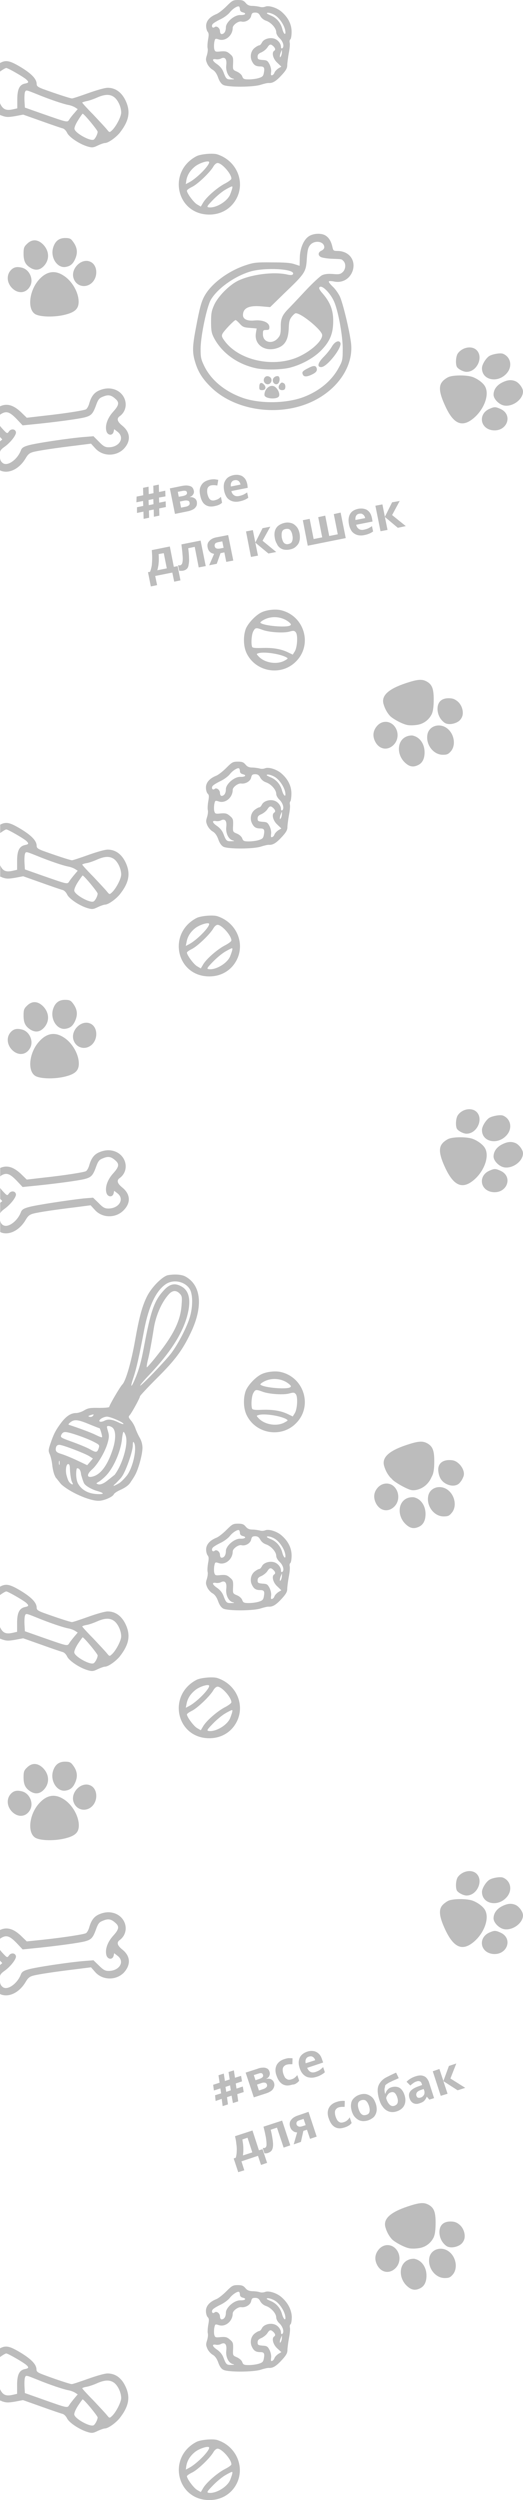 <svg width="275" height="1313" viewBox="0 0 275 1313" fill="none" xmlns="http://www.w3.org/2000/svg">
<path d="M147.739 1206.2C145.341 1204.2 141.146 1202.9 139.348 1203.7C138.649 1204 137.35 1204.1 136.551 1203.8C135.652 1203.5 133.954 1203.3 132.655 1203.3C130.857 1203.2 129.958 1202.8 129.059 1201.7C128.06 1200.5 127.261 1200.1 125.064 1200.1C122.466 1200.1 121.967 1200.4 118.97 1203.4C117.172 1205.2 114.775 1207.1 113.676 1207.5C110.18 1208.9 108.282 1211.1 108.282 1213.7C108.282 1215 108.681 1216.4 109.181 1216.9C109.98 1217.7 109.98 1218.4 109.481 1221.1C109.181 1222.9 109.081 1224.9 109.281 1225.5C109.481 1226.2 109.281 1227.8 108.881 1229.1C108.182 1231.2 108.282 1231.8 109.081 1233.6C109.58 1234.7 110.879 1236.2 111.878 1236.7C113.077 1237.4 114.076 1238.8 114.775 1240.8C115.474 1242.8 116.373 1244.1 117.472 1244.6C119.969 1245.9 133.554 1245.8 137.25 1244.5C138.849 1244 140.746 1243.5 141.546 1243.6C143.543 1243.7 145.341 1242.6 148.438 1239.2C150.436 1237 151.135 1235.8 151.135 1234.3C151.135 1233.2 151.535 1230.3 151.934 1228C152.434 1225.6 152.633 1223.1 152.434 1222.4C152.234 1221.7 152.434 1220.9 152.733 1220.7C153.133 1220.5 153.433 1218.7 153.433 1216.7C153.233 1212.9 151.335 1209.2 147.739 1206.2ZM111.878 1212.9C112.278 1212.4 114.076 1211.3 115.973 1210.4C117.871 1209.5 119.969 1207.9 120.768 1206.9C122.267 1204.9 125.163 1203.1 125.763 1203.7C125.963 1203.9 126.162 1204.6 126.162 1205.2C126.162 1205.9 126.762 1206.5 127.661 1206.7C129.858 1207.2 128.959 1208.2 126.462 1208.1C123.365 1207.9 118.77 1211.8 118.77 1214.6C118.77 1216.7 117.871 1218.1 116.473 1218.1C116.073 1218.1 115.674 1217.4 115.674 1216.6C115.674 1214.9 113.776 1213.5 112.777 1214.5C111.678 1215.4 110.979 1213.9 111.878 1212.9ZM121.667 1242C119.17 1242.1 118.87 1241.8 117.472 1238.1C116.873 1236.5 115.674 1235.1 114.275 1234.1C111.678 1232.4 111.179 1231 113.476 1231.4C114.275 1231.6 115.474 1231.4 116.073 1231.1C118.271 1229.9 119.37 1231.2 118.97 1234.5C118.571 1237.9 120.269 1241.2 122.566 1241.6C123.465 1241.9 123.166 1242 121.667 1242ZM146.24 1236.3C145.441 1236.9 144.542 1237.8 144.343 1238.4C144.143 1239 143.643 1239.7 143.144 1239.9C142.445 1240.2 142.345 1239.8 142.544 1238.3C142.744 1237.2 142.345 1235.4 141.745 1234.2C140.746 1232.3 140.347 1232 138.049 1231.9C135.752 1231.7 135.452 1231.5 135.452 1230.2C135.452 1229.1 135.952 1228.5 137.45 1227.9C138.549 1227.4 139.947 1226.3 140.547 1225.4C141.745 1223.5 142.345 1223.4 143.743 1224.7C144.842 1225.8 144.942 1226.6 144.143 1227.1C142.744 1228 143.543 1231.3 145.741 1233.3L147.939 1235.3L146.24 1236.3ZM147.739 1229.8C147.239 1230.6 147.139 1230.6 147.139 1229.8C147.139 1229.3 147.439 1228.3 147.739 1227.7L148.238 1226.5V1227.7C148.238 1228.3 148.038 1229.3 147.739 1229.8ZM148.338 1225.8C148.039 1226 147.739 1225.7 147.739 1225C147.739 1223.3 146.141 1221.3 144.243 1220.7C141.845 1219.9 138.649 1220.9 137.75 1222.7C137.35 1223.5 136.751 1224.2 136.351 1224.2C135.952 1224.2 134.853 1224.8 133.954 1225.5C131.856 1227.1 131.257 1230.3 132.555 1232.7C133.554 1234.7 134.653 1235.3 136.951 1235.3C138.849 1235.3 139.248 1236 138.749 1238.6C138.449 1240.4 137.95 1240.8 136.052 1241.4C134.753 1241.8 132.456 1242.1 130.857 1242.1C128.36 1242.1 127.861 1241.9 127.361 1240.5C127.061 1239.6 125.863 1238.6 124.564 1238C122.466 1237.1 122.367 1237.1 122.566 1233.7C122.666 1230.6 122.566 1230.1 120.868 1228.7C119.37 1227.4 118.571 1227.2 116.073 1227.4C113.376 1227.7 113.077 1227.6 112.677 1226.2C112.477 1225.4 112.477 1223.8 112.677 1222.6C113.077 1220.6 113.177 1220.5 114.975 1221.1C118.471 1222.3 122.367 1219.1 122.367 1215C122.367 1213.6 125.263 1211.4 126.862 1211.7C129.059 1212 131.656 1210.5 132.056 1208.6C132.356 1207.1 132.755 1206.8 134.154 1206.8C135.452 1206.8 136.151 1207.2 136.851 1208.6C137.45 1209.7 138.649 1210.7 139.947 1211.1C142.545 1212 145.242 1215 145.242 1217.1C145.242 1218 145.941 1219.4 147.139 1220.4C148.938 1222.3 149.537 1225 148.338 1225.8ZM148.338 1215.5C147.539 1212.3 145.341 1209.7 142.445 1208.5C141.246 1208 140.247 1207.5 140.247 1207.3C140.247 1206.6 142.545 1207.1 144.442 1208.2C146.84 1209.6 149.337 1213.3 149.936 1216.1C150.536 1219.1 149.237 1218.5 148.338 1215.5Z" fill="#BCBCBC"/>
<path d="M114.375 1281.5C112.078 1280.7 105.585 1281.3 103.387 1282.4C87.804 1290.4 92.799 1313 110.08 1313C115.274 1313 119.869 1310.8 122.866 1306.9C129.659 1298 125.363 1285.1 114.375 1281.5ZM97.993 1295C98.493 1292.1 100.091 1289.7 102.588 1287.7C104.985 1285.8 109.98 1284.3 109.98 1285.5C109.98 1287.4 103.287 1294.1 99.392 1296.1L97.693 1297L97.993 1295ZM121.068 1302.3C119.669 1306 113.576 1309.7 109.78 1309.2C108.582 1309 108.781 1308.6 111.878 1305.4C113.776 1303.4 116.673 1301 118.371 1300C120.069 1299 121.667 1298.2 121.967 1298.2C122.466 1298.2 122.167 1299.4 121.068 1302.3ZM118.471 1296.6C114.675 1298.5 108.781 1303.5 106.883 1306.6L105.585 1308.8L103.687 1307.7C101.889 1306.7 98.293 1301.8 98.293 1300.5C98.293 1300.1 99.492 1299.3 100.89 1298.6C103.787 1297.3 110.38 1291 112.178 1287.9C112.777 1286.8 113.776 1286 114.375 1286C116.673 1286 121.667 1291.7 121.667 1294.2C121.767 1294.6 120.269 1295.7 118.471 1296.6Z" fill="#BCBCBC"/>
<path d="M109.381 821.1C109.081 822.9 108.981 824.9 109.181 825.6C109.381 826.3 109.181 827.9 108.781 829.2C108.082 831.2 108.182 831.9 108.981 833.7C109.481 834.8 110.779 836.3 111.778 836.8C112.977 837.5 113.976 838.9 114.675 840.9C115.374 842.9 116.273 844.2 117.372 844.8C119.869 846.1 133.454 846 137.15 844.7C138.749 844.2 140.647 843.7 141.446 843.8C143.444 843.9 145.242 842.8 148.338 839.4C150.336 837.2 151.035 836 151.035 834.5C151.035 833.4 151.435 830.5 151.834 828.2C152.334 825.8 152.534 823.3 152.334 822.6C152.134 821.9 152.334 821.1 152.633 820.9C153.033 820.7 153.333 818.9 153.333 816.9C153.333 812.9 151.435 809.2 147.839 806.2C145.441 804.2 141.246 802.9 139.448 803.7C138.749 804 137.45 804.1 136.651 803.8C135.752 803.6 134.054 803.3 132.755 803.3C130.957 803.3 130.058 802.8 129.159 801.7C128.16 800.5 127.361 800.2 125.163 800.2C122.566 800.2 122.067 800.5 119.07 803.5C117.272 805.3 114.875 807.2 113.776 807.6C110.28 809 108.382 811.2 108.382 813.8C108.382 815.1 108.781 816.5 109.281 817C109.78 817.7 109.88 818.5 109.381 821.1ZM121.667 841.9C119.17 842 118.87 841.7 117.472 838C116.873 836.4 115.674 835 114.275 834C111.678 832.3 111.179 830.9 113.476 831.3C114.275 831.5 115.474 831.3 116.073 831C118.271 829.8 119.37 831.2 118.97 834.4C118.571 837.8 120.269 841.1 122.566 841.5C123.465 841.8 123.166 841.9 121.667 841.9ZM146.24 836.2C145.441 836.8 144.542 837.7 144.343 838.3C144.143 838.9 143.643 839.6 143.144 839.7C142.445 840 142.345 839.6 142.544 838.1C142.744 837 142.345 835.2 141.745 834C140.746 832.1 140.347 831.8 138.049 831.7C135.752 831.5 135.452 831.3 135.452 830C135.452 828.9 135.952 828.3 137.45 827.7C138.549 827.2 139.947 826.1 140.547 825.2C141.745 823.3 142.345 823.2 143.743 824.5C144.842 825.6 144.942 826.4 144.143 826.9C142.744 827.8 143.543 831.1 145.741 833.1L147.939 835.2L146.24 836.2ZM147.739 829.7C147.239 830.5 147.139 830.5 147.139 829.7C147.139 829.2 147.439 828.2 147.739 827.5L148.238 826.3V827.5C148.238 828.2 148.038 829.2 147.739 829.7ZM144.442 808.1C146.84 809.5 149.337 813.2 149.936 816C150.536 819 149.237 818.5 148.438 815.4C147.639 812.2 145.441 809.6 142.544 808.4C141.346 807.9 140.347 807.4 140.347 807.2C140.247 806.5 142.644 807 144.442 808.1ZM132.056 808.6C132.356 807.2 132.755 806.8 134.154 806.8C135.452 806.8 136.151 807.3 136.851 808.6C137.45 809.7 138.649 810.7 139.947 811.1C142.545 812 145.242 815 145.242 817.1C145.242 818 145.941 819.3 147.139 820.4C148.938 822.1 149.637 824.9 148.338 825.6C148.039 825.8 147.739 825.5 147.739 824.8C147.739 823.1 146.141 821.1 144.243 820.5C141.845 819.7 138.649 820.7 137.75 822.5C137.35 823.3 136.751 824 136.351 824C135.952 824 134.853 824.6 133.954 825.3C131.856 826.9 131.257 830.1 132.555 832.5C133.554 834.5 134.653 835.1 136.951 835.1C138.849 835.1 139.248 835.8 138.749 838.4C138.449 840.2 137.95 840.6 136.052 841.2C134.753 841.6 132.456 841.9 130.857 841.9C128.36 841.9 127.861 841.7 127.361 840.3C127.061 839.4 125.863 838.3 124.564 837.8C122.466 836.9 122.367 836.9 122.566 833.5C122.666 830.4 122.566 829.9 120.868 828.5C119.37 827.2 118.571 827 116.073 827.2C113.376 827.5 113.077 827.4 112.677 826C112.477 825.2 112.477 823.6 112.677 822.4C113.077 820.4 113.177 820.3 114.975 820.9C118.471 822.1 122.367 818.9 122.367 814.8C122.367 813.4 125.263 811.2 126.862 811.5C129.059 812.1 131.656 810.5 132.056 808.6ZM111.878 812.8C112.278 812.3 114.076 811.2 115.973 810.3C117.871 809.4 119.969 807.8 120.768 806.8C122.267 804.8 125.163 803 125.763 803.7C125.963 803.9 126.162 804.6 126.162 805.2C126.162 805.9 126.762 806.5 127.661 806.7C129.858 807.2 128.959 808.2 126.462 808.1C123.365 807.9 118.77 811.8 118.77 814.6C118.77 816.7 117.871 818.1 116.473 818.1C116.073 818.1 115.674 817.4 115.674 816.6C115.674 814.9 113.776 813.5 112.777 814.5C111.678 815.3 110.979 813.8 111.878 812.8Z" fill="#BCBCBC"/>
<path d="M257.219 987.3C255.421 988.5 253.424 991.8 253.424 993.6C253.424 999.9 261.715 1001.7 266.409 996.4C269.606 992.8 268.607 987.8 264.511 986.1C263.113 985.5 258.818 986.2 257.219 987.3Z" fill="#BCBCBC"/>
<path d="M245.332 995.5C250.826 995.5 254.323 987.8 250.627 984.1C248.129 981.6 243.135 982.5 240.737 985.8C239.738 987.2 239.439 990.9 240.138 992.7C240.637 993.9 243.534 995.5 245.332 995.5Z" fill="#BCBCBC"/>
<path d="M255.022 1003.1C254.023 1001.3 251.226 999.2 248.529 998.2C245.532 997.1 238.44 997.1 235.843 998.2C234.744 998.7 233.146 999.9 232.446 1000.8C230.549 1003.2 231.048 1006.9 234.145 1013.5C238.24 1022.2 242.436 1024.5 247.73 1020.9C254.023 1016.6 257.719 1007.8 255.022 1003.1Z" fill="#BCBCBC"/>
<path d="M34.462 940.4C37.16 940 38.658 938.6 39.856 935.4C40.955 932.4 40.456 929.7 38.158 926.8C37.16 925.5 36.36 925.2 34.163 925.2C30.866 925.2 28.769 926.9 27.77 930.5C26.471 935.7 30.167 941.1 34.462 940.4Z" fill="#BCBCBC"/>
<path d="M5.694 942.1C3.097 944.9 3.696 949.3 6.892 952C10.089 954.7 13.985 954 15.883 950.4C17.781 946.8 15.483 941.8 11.587 940.8C8.89 940.1 7.192 940.5 5.694 942.1Z" fill="#BCBCBC"/>
<path d="M233.246 796.4C235.543 796.4 236.242 796.1 237.541 794.5C240.438 791.1 239.139 784.9 235.044 782.2C231.048 779.6 225.954 781.4 225.154 785.7C224.155 791 228.251 796.4 233.246 796.4Z" fill="#BCBCBC"/>
<path d="M48.247 948.8C51.744 945.6 51.344 939.2 47.348 937.6C42.853 935.7 37.259 941 38.558 946C39.757 950.4 44.751 951.9 48.247 948.8Z" fill="#BCBCBC"/>
<path d="M15.783 940.7C18.38 942.4 20.777 942.2 22.875 940.1C26.172 936.8 26.072 932 22.575 928.5C19.778 925.8 16.782 925.7 14.184 928.3C12.586 929.8 12.386 930.6 12.386 933.4C12.386 937.2 13.286 939 15.783 940.7Z" fill="#BCBCBC"/>
<path d="M18.48 965.1C20.777 966.6 27.77 966.9 33.364 965.7C39.257 964.4 41.455 962.6 41.455 958.7C41.455 953.7 37.959 947.7 33.464 944.9C28.769 941.9 24.473 942.7 20.478 947.2C15.383 952.9 14.284 962.4 18.48 965.1Z" fill="#BCBCBC"/>
<path d="M110.08 912.9C115.274 912.9 119.869 910.7 122.866 906.8C129.758 897.8 125.463 885 114.375 881.3C112.078 880.5 105.585 881.1 103.387 882.2C87.804 890.3 92.699 912.9 110.08 912.9ZM121.068 902.2C119.669 905.9 113.576 909.6 109.78 909.1C108.582 908.9 108.781 908.5 111.878 905.3C113.776 903.3 116.673 900.9 118.371 899.9C120.069 898.9 121.667 898.1 121.967 898.1C122.466 898.1 122.167 899.3 121.068 902.2ZM112.178 887.7C112.777 886.6 113.776 885.8 114.375 885.8C116.673 885.8 121.667 891.5 121.667 894C121.667 894.5 120.169 895.6 118.471 896.5C114.675 898.4 108.781 903.4 106.883 906.5L105.585 908.7L103.687 907.6C101.889 906.6 98.293 901.7 98.293 900.4C98.293 900 99.492 899.2 100.89 898.5C103.787 897.1 110.38 890.8 112.178 887.7ZM109.98 885.4C109.98 887.3 103.287 894 99.392 896L97.693 896.9L98.093 894.9C98.592 892 100.191 889.6 102.688 887.6C104.985 885.7 109.98 884.2 109.98 885.4Z" fill="#BCBCBC"/>
<path d="M271.004 1000.4C268.807 999.5 266.809 999.7 264.012 1001.1C261.215 1002.5 259.517 1004.8 259.517 1007.5C259.517 1009.8 262.514 1012.8 265.211 1013.2C269.706 1013.9 275 1009.9 275 1005.9C275 1004 272.902 1001.2 271.004 1000.4Z" fill="#BCBCBC"/>
<path d="M214.166 786.8C208.972 788.9 208.772 796.7 213.767 800.9C215.964 802.8 217.962 803 220.559 801.7C222.657 800.6 223.756 798.4 223.756 795.1C223.756 790.8 221.359 787.3 217.862 786.4C217.163 786.2 215.265 786.3 214.166 786.8Z" fill="#BCBCBC"/>
<path d="M207.374 791.2C210.171 788.4 210.071 783.6 207.274 780.8C204.976 778.5 201.38 778.6 198.983 780.9C196.586 783.3 196.086 786.3 197.684 789.5C199.782 793.6 204.177 794.4 207.374 791.2Z" fill="#BCBCBC"/>
<path d="M263.013 1014.9C260.516 1013.8 259.916 1013.8 257.419 1014.9C251.526 1017.4 252.225 1024.9 258.518 1026.1C266.509 1027.5 270.205 1018 263.013 1014.9Z" fill="#BCBCBC"/>
<path d="M15.783 540.6C18.38 542.3 20.777 542.1 22.875 540C26.172 536.7 26.072 531.9 22.575 528.4C19.778 525.7 16.782 525.6 14.184 528.2C12.586 529.7 12.386 530.5 12.386 533.3C12.386 537.1 13.286 538.9 15.783 540.6Z" fill="#BCBCBC"/>
<path d="M240.937 768.4C239.539 767.2 238.34 766.8 236.242 766.8C232.546 766.8 230.149 768.8 230.449 772.4C230.848 777.1 233.345 778.8 235.243 779.6C237.741 780.7 240.538 780.4 241.936 778.5C242.635 777.6 242.935 777.3 243.634 775.6C244.633 773.3 243.035 770.1 240.937 768.4Z" fill="#BCBCBC"/>
<path d="M5.694 542C3.097 544.8 3.696 549.2 6.892 551.9C10.089 554.6 13.985 553.9 15.883 550.3C17.781 546.7 15.483 541.7 11.587 540.7C8.89 540 7.192 540.4 5.694 542Z" fill="#BCBCBC"/>
<path d="M226.753 776.1C225.254 779.4 222.357 781.8 218.861 782.5C217.962 782.7 217.163 782.7 216.464 782.6C213.767 782.1 207.574 778.4 206.375 777.1C206.175 776.9 205.676 776.3 205.276 776C203.778 774.3 202.679 772.3 201.98 769.9C200.681 765.5 204.377 762 213.667 758.9C219.66 756.9 221.958 756.7 224.255 757.8C227.452 759.4 228.351 761.6 228.351 767.4C228.351 771.1 228.051 773.5 227.252 775.1L226.753 776.1Z" fill="#BCBCBC"/>
<path d="M271.004 600.3C268.807 599.4 266.809 599.6 264.012 601C261.215 602.4 259.517 604.7 259.517 607.4C259.517 609.7 262.514 612.7 265.211 613.1C269.706 613.8 275 609.8 275 605.7C275 603.9 272.902 601.1 271.004 600.3Z" fill="#BCBCBC"/>
<path d="M48.247 548.7C51.744 545.5 51.344 539.1 47.348 537.5C42.853 535.6 37.259 540.9 38.558 545.9C39.757 550.3 44.751 551.8 48.247 548.7Z" fill="#BCBCBC"/>
<path d="M153.233 416.7C153.233 412.7 151.335 409 147.739 406C145.341 404 141.146 402.7 139.348 403.5C138.649 403.8 137.35 403.9 136.551 403.6C135.652 403.4 133.954 403.1 132.655 403.1C130.857 403.1 129.958 402.6 129.059 401.5C128.06 400.3 127.261 400 125.064 400C122.466 400 121.967 400.3 118.97 403.3C117.172 405.1 114.775 407 113.676 407.4C110.18 408.8 108.282 411 108.282 413.6C108.282 414.9 108.681 416.3 109.181 416.8C109.98 417.5 109.98 418.3 109.481 421C109.181 422.8 109.081 424.8 109.281 425.5C109.481 426.2 109.281 427.8 108.881 429.1C108.182 431.2 108.282 431.8 109.081 433.6C109.58 434.7 110.879 436.2 111.878 436.7C113.077 437.4 114.076 438.8 114.775 440.8C115.474 442.8 116.373 444.1 117.472 444.7C119.969 446 133.554 445.9 137.25 444.6C138.849 444.1 140.746 443.6 141.546 443.7C143.543 443.8 145.341 442.7 148.438 439.3C150.436 437.1 151.135 435.9 151.135 434.4C151.135 433.3 151.535 430.4 151.934 428.1C152.434 425.7 152.633 423.2 152.434 422.5C152.234 421.8 152.434 421 152.733 420.8C152.933 420.5 153.233 418.7 153.233 416.7ZM111.878 412.7C112.278 412.2 114.076 411.1 115.973 410.2C117.871 409.3 119.969 407.7 120.768 406.7C122.267 404.7 125.163 402.9 125.763 403.6C125.963 403.8 126.162 404.5 126.162 405.1C126.162 405.8 126.762 406.4 127.661 406.6C129.858 407.1 128.959 408.1 126.462 408C123.365 407.8 118.77 411.7 118.77 414.5C118.77 416.6 117.871 418 116.473 418C116.073 418 115.674 417.3 115.674 416.5C115.674 414.8 113.776 413.4 112.777 414.4C111.678 415.2 110.979 413.7 111.878 412.7ZM121.667 441.8C119.17 441.9 118.87 441.6 117.472 437.9C116.873 436.3 115.674 434.9 114.275 433.9C111.678 432.2 111.179 430.8 113.476 431.2C114.275 431.4 115.474 431.2 116.073 430.9C118.271 429.7 119.37 431.1 118.97 434.3C118.571 437.7 120.269 441 122.566 441.4C123.465 441.7 123.166 441.8 121.667 441.8ZM146.24 436.1C145.441 436.7 144.542 437.6 144.343 438.2C144.143 438.8 143.643 439.5 143.144 439.6C142.445 439.9 142.345 439.5 142.544 438C142.744 436.9 142.345 435.1 141.745 433.9C140.746 432 140.347 431.7 138.049 431.6C135.752 431.4 135.452 431.2 135.452 429.9C135.452 428.8 135.952 428.2 137.45 427.6C138.549 427.1 139.947 426 140.547 425.1C141.745 423.2 142.345 423.1 143.743 424.4C144.842 425.5 144.942 426.3 144.143 426.8C142.744 427.7 143.543 431 145.741 433L147.939 435.1L146.24 436.1ZM147.739 429.6C147.239 430.4 147.139 430.4 147.139 429.6C147.139 429.1 147.439 428.1 147.739 427.4L148.238 426.2V427.4C148.238 428.1 148.038 429.1 147.739 429.6ZM148.338 425.6C148.039 425.8 147.739 425.5 147.739 424.8C147.739 423.1 146.141 421.1 144.243 420.5C141.845 419.7 138.649 420.7 137.75 422.5C137.35 423.3 136.751 424 136.351 424C135.952 424 134.853 424.6 133.954 425.3C131.856 426.9 131.257 430.1 132.555 432.5C133.554 434.5 134.653 435.1 136.951 435.1C138.849 435.1 139.248 435.8 138.749 438.4C138.449 440.2 137.95 440.6 136.052 441.2C134.753 441.6 132.456 441.9 130.857 441.9C128.36 441.9 127.861 441.7 127.361 440.3C127.061 439.4 125.863 438.3 124.564 437.8C122.466 436.9 122.367 436.9 122.566 433.5C122.666 430.4 122.566 429.9 120.868 428.5C119.37 427.2 118.571 427 116.073 427.2C113.376 427.5 113.077 427.4 112.677 426C112.477 425.2 112.477 423.6 112.677 422.4C113.077 420.4 113.177 420.3 114.975 420.9C118.471 422.1 122.367 418.9 122.367 414.8C122.367 413.4 125.263 411.2 126.862 411.5C129.059 411.8 131.656 410.3 132.056 408.4C132.356 407 132.755 406.6 134.154 406.6C135.452 406.6 136.151 407 136.851 408.4C137.45 409.5 138.649 410.5 139.947 410.9C142.545 411.8 145.242 414.8 145.242 416.9C145.242 417.8 145.941 419.1 147.139 420.2C148.938 422.1 149.537 424.8 148.338 425.6ZM148.338 415.3C147.539 412.1 145.341 409.5 142.445 408.3C141.246 407.8 140.247 407.3 140.247 407.1C140.247 406.4 142.545 406.9 144.442 408C146.84 409.4 149.337 413.1 149.936 415.9C150.536 418.9 149.237 418.3 148.338 415.3Z" fill="#BCBCBC"/>
<path d="M266.409 596.2C269.606 592.6 268.607 587.6 264.511 585.9C263.113 585.3 258.818 586.1 257.219 587.1C255.421 588.3 253.424 591.6 253.424 593.4C253.324 599.8 261.715 601.5 266.409 596.2Z" fill="#BCBCBC"/>
<path d="M240.737 585.7C239.738 587.1 239.439 590.8 240.138 592.6C240.637 593.8 243.534 595.4 245.332 595.4C250.826 595.4 254.323 587.7 250.627 584C248.129 581.5 243.035 582.3 240.737 585.7Z" fill="#BCBCBC"/>
<path d="M255.022 603C254.023 601.2 251.226 599.1 248.529 598.1C245.532 597 238.44 597 235.843 598.1C234.744 598.6 233.146 599.7 232.446 600.7C230.549 603.1 231.048 606.8 234.145 613.4C238.24 622.1 242.436 624.4 247.73 620.8C254.023 616.5 257.719 607.7 255.022 603Z" fill="#BCBCBC"/>
<path d="M263.013 614.8C260.516 613.7 259.916 613.7 257.419 614.8C251.526 617.3 252.225 624.8 258.518 626C266.509 627.4 270.205 617.9 263.013 614.8Z" fill="#BCBCBC"/>
<path d="M18.48 565C20.777 566.5 27.77 566.8 33.364 565.6C39.257 564.3 41.455 562.5 41.455 558.6C41.455 553.6 37.959 547.6 33.464 544.8C28.769 541.8 24.473 542.6 20.478 547.1C15.383 552.8 14.284 562.3 18.48 565Z" fill="#BCBCBC"/>
<path d="M147.839 720.6C145.142 719.9 140.746 720.3 137.95 721.5C134.753 722.8 130.558 727.2 129.259 730.3C127.861 734.1 127.96 739.2 129.459 742.7C133.954 752.9 147.639 755.5 155.53 747.6C164.521 738.8 160.125 723.6 147.839 720.6ZM138.948 725.5C143.244 723.3 148.738 724 152.234 727.1C153.133 727.9 153.133 728.2 152.534 728.6C150.636 729.8 138.649 728.8 136.951 727.2C136.651 727 137.55 726.2 138.948 725.5ZM149.537 747.1C145.441 749.3 138.948 748.2 135.852 744.7C134.753 743.5 134.753 743.5 136.151 743.1C139.148 742.3 147.04 743.5 150.336 745.2C151.635 746 151.535 746 149.537 747.1ZM154.931 742.3L153.932 743.9L151.435 742.7C147.739 740.9 143.344 740.2 137.85 740.4C134.154 740.6 132.855 740.4 132.555 739.8C131.956 738.1 132.256 733.4 133.155 731.7C134.254 729.7 134.553 729.6 138.049 730.9C141.446 732.2 149.237 732.7 152.234 731.8C154.332 731.2 154.831 731.3 155.53 732.2C156.729 733.6 156.329 740.2 154.931 742.3Z" fill="#BCBCBC"/>
<path d="M97.294 670.3C95.296 669.3 91.7 669.1 88.304 669.7C85.407 670.3 79.713 676 77.316 680.8C74.818 685.8 73.22 691.5 71.022 704C69.025 715.3 66.128 725.3 64.33 727.1C63.131 728.3 57.437 738 57.437 738.9C57.437 739.2 55.14 739.4 52.043 739.4C47.448 739.3 46.249 739.5 44.252 740.7C42.953 741.5 41.055 742.1 40.056 742.1C37.259 742.1 34.862 743.7 32.165 747.2C29.268 751.1 28.269 753 26.571 758C25.372 761.5 25.372 762 26.172 763.8C26.671 764.9 27.27 767.4 27.47 769.4C27.67 771.4 28.269 774 28.869 775.1C29.068 775.6 29.268 776 29.468 776.2C29.568 776.3 29.568 776.3 29.668 776.4L32.065 779.4C36.36 783.5 46.949 788.3 51.943 788.2C54.541 788.2 59.235 786.2 59.835 784.8C60.035 784.3 61.433 783.3 63.031 782.6C66.128 781.2 67.826 779.9 68.825 778.2C69.125 777.7 70.223 776.2 71.022 774.7C72.821 771.5 74.918 763.8 74.918 760.4C74.918 758.6 74.419 756.7 73.42 755C72.621 753.6 71.622 751.4 71.222 750.2C70.823 749 69.824 747.1 68.925 746.1C67.526 744.4 67.426 744.1 68.226 743.2C69.424 741.8 73.62 734.1 73.62 733.3C73.62 733 77.615 728.7 82.51 723.8C91.9 714.5 95.895 709.2 100.191 700.2C106.983 686.2 105.884 674.8 97.294 670.3ZM53.242 745C54.041 744.5 55.34 744 56.239 744C58.037 744 64.929 747 64.929 747.8C64.929 748.1 63.93 747.8 62.632 747.2C59.136 745.4 56.838 745.1 54.84 746.2C52.443 747.3 51.244 746.4 53.242 745ZM56.938 752.2C56.538 750.9 56.239 749.7 56.239 749.4C56.239 748.4 58.736 749 59.635 750.3C61.033 752.3 60.834 756.7 59.036 761.9C56.438 769.6 52.942 774.3 48.947 775.4C45.55 776.4 45.35 774.4 48.547 771.6C51.344 769.1 55.24 762.5 56.538 758C57.337 755.3 57.437 754 56.938 752.2ZM47.348 743.3C49.246 742.6 49.646 742.7 48.847 743.6C48.447 744.1 47.648 744.3 47.149 744.1C46.249 743.8 46.249 743.7 47.348 743.3ZM36.96 747C39.057 745.3 40.955 745.5 46.949 748C49.846 749.2 52.243 750.1 52.343 750.1C52.643 750.1 53.941 754.5 53.642 754.8C53.442 755 51.943 754.4 50.345 753.6C47.948 752.4 41.754 750.1 36.56 748.4C35.761 748.2 35.861 747.9 36.96 747ZM32.265 753.5C32.764 752.5 33.464 752 34.562 752.1C36.66 752.2 45.151 755.1 49.246 757.2C52.343 758.8 52.443 758.9 51.843 760.7C51.044 762.9 50.545 763 47.248 761.1C45.85 760.3 41.754 758.6 38.158 757.3C31.765 755 31.666 754.9 32.265 753.5ZM31.066 769.1C30.866 768.5 30.966 767.7 31.066 767.3C31.266 766.9 31.366 767.4 31.366 768.4C31.366 769.3 31.266 769.7 31.066 769.1ZM29.468 760.1C29.668 759.3 30.267 758.8 31.166 758.8C32.964 758.8 44.352 763.2 46.849 764.7L48.847 766L45.85 769.5L40.356 766.9C37.359 765.5 33.663 764 32.265 763.6C29.568 762.8 28.968 762.1 29.468 760.1ZM36.36 778.3C35.661 777.4 35.162 775.4 35.162 775.4C34.263 772.8 34.662 768.9 35.861 768.9C36.46 768.9 36.76 769.7 36.76 771.5C36.86 773.4 37.06 775.3 37.459 777.1C37.659 778.1 38.158 778.9 38.258 779.1C38.558 780.1 37.16 779.4 36.36 778.3ZM52.143 784.7C46.749 784.7 42.953 782.7 40.955 779C40.556 778.2 40.056 776.5 40.056 774.2C40.056 772.5 40.256 771.1 40.556 771.1C41.754 771.1 42.454 772.3 42.654 774.5C42.654 774.5 43.652 778.1 44.252 779.1C45.35 780.8 49.146 782.5 50.645 782.9C54.541 784 55.14 784.7 52.143 784.7ZM55.04 778.6C53.542 779.5 52.343 779.8 51.544 779.5C50.445 779.1 50.445 779 51.943 778.2C52.643 777.8 54.241 776.5 55.44 775.3C59.535 771.3 63.431 762.5 64.13 755.9C64.33 753.8 64.729 752 64.929 752C65.229 752 65.728 752.9 66.128 754.1C67.526 758.3 64.43 769.1 60.234 774.6C60.134 774.6 55.939 778.1 55.04 778.6ZM69.824 759.1C69.824 757.3 70.024 756.9 70.423 757.6C72.121 760.2 70.124 770 67.027 774.5C66.128 775.8 63.631 778.4 62.732 778.9C59.535 780.8 58.736 780.8 61.033 778.9L63.231 776.6C63.631 776.2 64.13 775.5 64.729 774.5C66.927 770.5 69.824 762 69.824 759.1ZM99.591 692.5C97.893 697.7 93.598 705.9 90.102 710.6C87.205 714.5 74.119 728.1 73.72 727.7C73.52 727.5 75.817 724.8 78.814 721.7C89.403 710.5 95.696 700.7 98.293 691.6C100.69 683 99.591 677.6 94.996 675.4C91.7 673.7 89.103 674.4 86.106 677.7C81.112 683.1 79.314 688.3 75.817 706.7C74.219 715.4 73.02 719.6 70.623 725.1C68.725 729.4 68.525 728.3 70.223 723.3C71.722 718.8 73.22 712.2 75.817 698.4C78.215 686 82.01 677.9 87.205 674.4C91.4 671.6 97.693 673.1 99.991 677.4C101.489 680.5 101.389 687 99.591 692.5ZM77.615 714.8C78.514 711.6 79.813 704.4 80.912 697.4C82.01 690.7 85.107 683.7 88.803 679.7C90.701 677.6 92.699 677.5 94.497 679.4C95.696 680.6 95.796 681.3 95.496 685.1C94.996 693.4 91.4 700.8 82.81 711.6C80.013 715.2 77.416 718.1 77.216 718.1C77.016 718.1 77.216 716.6 77.615 714.8Z" fill="#BCBCBC"/>
<path d="M34.462 540.3C37.16 539.9 38.658 538.5 39.856 535.3C40.955 532.3 40.456 529.6 38.158 526.7C37.16 525.4 36.36 525.1 34.163 525.1C30.866 525.1 28.769 526.8 27.77 530.4C26.471 535.6 30.167 541 34.462 540.3Z" fill="#BCBCBC"/>
<path d="M110.08 512.8C115.274 512.8 119.869 510.6 122.866 506.7C129.758 497.7 125.463 484.9 114.375 481.2C112.078 480.4 105.585 481 103.387 482.1C87.804 490.2 92.699 512.8 110.08 512.8ZM121.068 502.1C119.669 505.8 113.576 509.5 109.78 509C108.582 508.8 108.781 508.4 111.878 505.2C113.776 503.2 116.673 500.8 118.371 499.8C120.069 498.8 121.667 498 121.967 498C122.466 498 122.167 499.2 121.068 502.1ZM112.178 487.6C112.777 486.5 113.776 485.7 114.375 485.7C116.673 485.7 121.667 491.4 121.667 493.9C121.667 494.4 120.169 495.5 118.471 496.4C114.675 498.3 108.781 503.3 106.883 506.4L105.585 508.6L103.687 507.5C101.889 506.5 98.293 501.6 98.293 500.3C98.293 499.9 99.492 499.1 100.89 498.4C103.787 497 110.38 490.7 112.178 487.6ZM102.588 487.5C104.985 485.6 109.98 484.1 109.98 485.3C109.98 487.2 103.287 493.9 99.392 495.9L97.693 496.8L98.093 494.8C98.592 491.9 100.091 489.5 102.588 487.5Z" fill="#BCBCBC"/>
<path d="M20.378 147C15.383 152.7 14.284 162.2 18.38 164.9C20.677 166.4 27.67 166.7 33.264 165.5C39.157 164.2 41.355 162.4 41.355 158.5C41.355 153.5 37.859 147.5 33.364 144.7C28.769 141.7 24.373 142.5 20.378 147Z" fill="#BCBCBC"/>
<path d="M271.004 200.2C268.807 199.3 266.809 199.5 264.012 200.9C261.215 202.3 259.517 204.6 259.517 207.3C259.517 209.6 262.514 212.6 265.211 213C269.706 213.7 275 209.7 275 205.6C275 203.8 272.902 201 271.004 200.2Z" fill="#BCBCBC"/>
<path d="M5.694 141.9C3.097 144.7 3.696 149.1 6.892 151.8C10.089 154.5 13.985 153.8 15.883 150.2C17.781 146.6 15.483 141.6 11.587 140.6C8.89 139.9 7.192 140.3 5.694 141.9Z" fill="#BCBCBC"/>
<path d="M38.558 145.7C39.657 150.2 44.751 151.7 48.247 148.6C51.744 145.4 51.344 139 47.348 137.4C42.953 135.5 37.359 140.8 38.558 145.7Z" fill="#BCBCBC"/>
<path d="M14.184 128.1C12.586 129.6 12.386 130.4 12.386 133.2C12.386 137 13.286 138.9 15.783 140.5C18.38 142.2 20.777 142 22.875 139.9C26.172 136.6 26.072 131.8 22.575 128.3C19.778 125.6 16.782 125.5 14.184 128.1Z" fill="#BCBCBC"/>
<path d="M34.263 125C30.966 125 28.869 126.7 27.87 130.3C26.471 135.4 30.167 140.9 34.462 140.2C37.16 139.8 38.658 138.4 39.856 135.2C40.955 132.2 40.456 129.5 38.158 126.6C37.259 125.3 36.46 125 34.263 125Z" fill="#BCBCBC"/>
<path d="M146.141 201.5C147.239 200.6 147.339 198 146.34 197.6C145.142 197.2 143.444 198.3 143.444 199.6C143.344 201.3 145.042 202.4 146.141 201.5Z" fill="#BCBCBC"/>
<path d="M141.945 201.4C143.144 200.4 143.044 198.6 141.745 197.9C140.547 197.2 139.348 197.6 138.849 198.8C138.049 200.8 140.247 202.7 141.945 201.4Z" fill="#BCBCBC"/>
<path d="M137.85 204.9C139.748 204.9 140.147 203.3 138.749 201.9C137.35 200.5 136.351 201 136.351 203.1C136.251 204.6 136.551 204.9 137.85 204.9Z" fill="#BCBCBC"/>
<path d="M128.859 139.4C119.969 142.4 111.378 148.8 107.782 155C105.884 158.2 104.985 161.6 102.988 172.3C101.09 182.2 101.09 185.3 102.688 190.4C104.186 195.4 106.584 199.1 110.879 203.3C122.267 214.5 142.445 218.5 159.426 212.8C175.509 207.4 186.097 193.7 184.599 180.3C183.799 173.6 180.203 158.7 178.605 155.5C177.706 153.8 176.108 151.5 174.809 150.4C173.611 149.2 172.712 148.1 172.911 147.8C173.111 147.5 174.21 147.6 175.409 147.8C180.104 148.9 184.299 146.3 185.598 141.7C186.996 136.3 183.3 131.8 177.406 131.8C175.409 131.8 175.209 131.6 174.809 129.8C174.11 126.5 172.712 124.4 170.614 123.4C168.216 122.3 164.321 122.7 162.223 124.2C159.526 126.1 157.728 130.6 157.628 135.4L157.528 139.6L154.731 138.7C152.733 138 149.337 137.8 142.944 137.8C134.553 137.7 133.355 137.9 128.859 139.4ZM161.324 136C161.624 131.8 161.923 130.2 162.922 128.9C165.12 125.9 170.514 126.6 170.514 129.9C170.514 130.5 169.915 131.2 169.116 131.6C167.218 132.4 167.018 134.1 168.716 135C169.515 135.4 172.112 135.8 174.51 135.9C179.904 136.1 179.504 136 180.603 137.1C182.001 138.5 181.802 141.4 180.203 142.9C179.005 144 178.305 144.2 175.109 143.9C172.512 143.7 170.814 143.9 169.415 144.5C168.316 145 164.121 148.9 160.125 153.2C156.13 157.5 152.034 161.8 151.035 162.8C148.338 165.7 147.539 167.6 147.639 171.8C147.639 174.7 147.439 176 146.44 177.2C143.543 181.1 138.249 180 138.249 175.6C138.249 173.5 138.349 173.3 139.947 173.3C141.346 173.3 141.645 173.1 141.645 171.8C141.645 169.4 138.249 167.9 133.854 168.3C129.958 168.7 127.761 167.6 127.761 165.5C127.761 161.8 130.857 160.3 137.45 160.9L142.045 161.3L149.737 153.8C160.425 143.6 160.924 142.8 161.324 136ZM146.84 182.4C150.136 180.9 151.635 177.9 151.834 172.3C151.934 169 152.234 167.8 153.433 166.3C154.232 165.3 155.131 164.5 155.53 164.5C158.527 164.5 169.415 173.5 169.415 176C169.415 179.6 161.724 185.9 154.432 188.4C141.346 192.8 125.064 188.6 118.071 179C116.573 177 116.473 176.4 116.972 175.3C117.772 173.7 123.166 168.1 123.865 168.1C124.165 168.1 125.163 169 126.062 170C127.561 171.7 128.36 172 131.357 172.2L134.953 172.5L134.553 174.9C133.454 181.5 140.147 185.4 146.84 182.4ZM154.032 144C153.732 144.5 152.933 144.6 151.135 144.2C143.843 142.5 131.357 144.2 124.664 147.7C120.169 150.1 114.675 155.7 112.677 160C111.279 163.1 110.979 164.4 110.979 169.1C110.979 173.7 111.279 175.1 112.477 177.4C116.673 185.4 124.864 191.3 134.653 193.4C139.348 194.4 148.039 194.2 152.434 193.1C158.627 191.5 164.82 188.1 168.816 184.1C173.511 179.3 175.209 175.2 175.209 168.5C175.209 162.8 173.611 158.7 169.615 154.1C168.017 152.3 167.517 151.3 168.017 150.8C169.415 149.4 174.31 154.6 176.008 159.2C178.106 164.7 180.203 176.7 180.203 182.9C180.203 189.1 180.104 189.5 178.006 193.3C174.31 200.1 167.717 205.5 159.426 208.6C150.436 211.9 137.15 212.1 128.06 209.1C118.671 205.9 111.179 199.9 107.483 192.4C105.685 188.7 105.485 187.8 105.485 183C105.585 176.1 108.781 161 110.879 157.4C114.375 151.5 123.266 145.1 131.656 142.6C139.448 140.3 155.63 141.2 154.032 144Z" fill="#BCBCBC"/>
<path d="M139.048 207.4C139.048 209.5 145.941 210 146.74 208C147.239 206.7 146.141 204.3 144.642 203.2C142.345 201.5 139.048 204 139.048 207.4Z" fill="#BCBCBC"/>
<path d="M168.916 192.8C171.912 192.8 179.904 182.6 179.005 180.1C178.305 178.4 176.008 179.4 174.51 182C173.71 183.4 171.912 185.7 170.314 187.3C167.118 190.5 166.518 192.8 168.916 192.8Z" fill="#BCBCBC"/>
<path d="M164.021 196.7C166.319 195.6 167.018 194.6 166.418 193.1C165.919 191.9 164.72 191.9 161.923 193.4C159.126 194.8 158.627 195.4 159.226 196.7C159.726 198 161.324 198 164.021 196.7Z" fill="#BCBCBC"/>
<path d="M247.63 220.7C254.023 216.3 257.719 207.6 255.022 202.9C254.023 201.1 251.226 199 248.529 198C245.532 196.9 238.44 196.9 235.843 198C234.744 198.5 233.146 199.6 232.446 200.6C230.549 203 231.048 206.7 234.145 213.3C238.14 222.1 242.336 224.3 247.63 220.7Z" fill="#BCBCBC"/>
<path d="M148.338 204.9C149.437 204.9 149.936 204.5 150.036 203.4C150.136 202.6 149.837 201.7 149.437 201.4C148.338 200.7 147.939 200.7 147.139 201.8C145.941 203.2 146.54 204.9 148.338 204.9Z" fill="#BCBCBC"/>
<path d="M245.332 195.3C250.826 195.3 254.323 187.6 250.627 183.9C248.129 181.4 243.135 182.3 240.737 185.6C239.738 187 239.439 190.7 240.138 192.5C240.637 193.7 243.534 195.3 245.332 195.3Z" fill="#BCBCBC"/>
<path d="M110.08 112.7C115.274 112.7 119.869 110.5 122.866 106.6C129.758 97.6 125.463 84.8 114.375 81.1C112.078 80.3 105.585 80.9 103.387 82C87.804 90.1 92.699 112.7 110.08 112.7ZM121.068 102C119.669 105.7 113.576 109.4 109.78 108.9C108.582 108.7 108.781 108.3 111.878 105.1C113.776 103.1 116.673 100.7 118.371 99.7C120.069 98.7 121.667 97.9 121.967 97.9C122.466 97.9 122.167 99.1 121.068 102ZM97.993 94.7C98.493 91.8 100.091 89.4 102.588 87.4C104.985 85.5 109.98 84 109.98 85.2C109.98 87.1 103.287 93.8 99.392 95.8L97.693 96.7L97.993 94.7ZM100.89 98.2C103.787 96.9 110.38 90.6 112.178 87.5C112.777 86.4 113.776 85.6 114.375 85.6C116.673 85.6 121.667 91.3 121.667 93.8C121.667 94.3 120.169 95.4 118.471 96.3C114.675 98.2 108.781 103.2 106.883 106.3L105.585 108.5L103.687 107.4C101.889 106.4 98.293 101.5 98.293 100.2C98.293 99.7 99.492 98.9 100.89 98.2Z" fill="#BCBCBC"/>
<path d="M109.381 20.9C109.081 22.7 108.981 24.7 109.181 25.4C109.381 26.1 109.181 27.7 108.781 29C108.082 31.1 108.182 31.7 108.981 33.5C109.481 34.6 110.779 36.1 111.778 36.6C112.977 37.3 113.976 38.7 114.675 40.7C115.374 42.7 116.273 44 117.372 44.6C119.869 45.9 133.454 45.8 137.15 44.5C138.749 44 140.647 43.5 141.446 43.6C143.444 43.7 145.242 42.6 148.338 39.2C150.336 37 151.035 35.8 151.035 34.3C151.035 33.2 151.435 30.3 151.834 28C152.334 25.6 152.534 23.1 152.334 22.4C152.134 21.7 152.334 20.9 152.633 20.7C153.033 20.5 153.333 18.7 153.333 16.7C153.333 12.7 151.435 9 147.839 6C145.441 4 141.246 2.7 139.448 3.5C138.749 3.8 137.45 3.9 136.651 3.6C135.752 3.4 134.054 3.1 132.755 3.1C130.957 3.1 130.058 2.6 129.159 1.5C128.16 0.3 127.361 0 125.163 0C122.566 0 122.067 0.3 119.07 3.3C117.272 5.1 114.875 7 113.776 7.4C110.28 8.8 108.382 11 108.382 13.6C108.382 14.9 108.781 16.3 109.281 16.8C109.78 17.5 109.88 18.3 109.381 20.9ZM121.667 41.7C119.17 41.8 118.87 41.5 117.472 37.8C116.873 36.2 115.674 34.8 114.275 33.8C111.678 32.1 111.179 30.7 113.476 31.1C114.275 31.3 115.474 31.1 116.073 30.8C118.271 29.6 119.37 31 118.97 34.2C118.571 37.6 120.269 40.9 122.566 41.3C123.465 41.6 123.166 41.7 121.667 41.7ZM146.24 36C145.441 36.6 144.542 37.5 144.343 38.1C144.143 38.7 143.643 39.4 143.144 39.5C142.445 39.7 142.345 39.4 142.544 37.9C142.744 36.8 142.345 35 141.745 33.8C140.746 31.9 140.347 31.6 138.049 31.5C135.752 31.3 135.452 31.1 135.452 29.8C135.452 28.7 135.952 28.1 137.45 27.5C138.549 27 139.947 25.9 140.547 25C141.745 23.1 142.345 23 143.743 24.3C144.842 25.4 144.942 26.2 144.143 26.7C142.744 27.6 143.543 30.9 145.741 32.9L147.939 35L146.24 36ZM147.739 29.5C147.239 30.3 147.139 30.3 147.139 29.5C147.139 29 147.439 28 147.739 27.3L148.238 26.1V27.3C148.238 28 148.038 29 147.739 29.5ZM144.442 7.9C146.84 9.3 149.337 13 149.936 15.8C150.536 18.8 149.237 18.3 148.438 15.2C147.639 12 145.441 9.4 142.544 8.2C141.346 7.7 140.347 7.2 140.347 7C140.247 6.3 142.644 6.8 144.442 7.9ZM132.056 8.4C132.356 7 132.755 6.6 134.154 6.6C135.452 6.6 136.151 7 136.851 8.4C137.45 9.5 138.649 10.5 139.947 10.9C142.545 11.8 145.242 14.8 145.242 16.9C145.242 17.8 145.941 19.1 147.139 20.2C148.938 21.9 149.637 24.7 148.338 25.4C148.039 25.6 147.739 25.3 147.739 24.6C147.739 22.9 146.141 20.9 144.243 20.3C141.845 19.5 138.649 20.5 137.75 22.3C137.35 23.1 136.751 23.8 136.351 23.8C135.952 23.8 134.853 24.4 133.954 25.1C131.856 26.7 131.257 29.9 132.555 32.3C133.554 34.3 134.653 34.9 136.951 34.9C138.849 34.9 139.248 35.6 138.749 38.2C138.449 40 137.95 40.4 136.052 41C134.753 41.4 132.456 41.7 130.857 41.7C128.36 41.7 127.861 41.5 127.361 40.1C127.061 39.2 125.863 38.2 124.564 37.6C122.466 36.7 122.367 36.7 122.566 33.3C122.666 30.2 122.566 29.7 120.868 28.3C119.37 27 118.571 26.8 116.073 27C113.376 27.3 113.077 27.2 112.677 25.8C112.477 25 112.477 23.4 112.677 22.2C113.077 20.2 113.177 20.1 114.975 20.7C118.471 21.9 122.367 18.7 122.367 14.6C122.367 13.2 125.263 11 126.862 11.3C129.059 11.9 131.656 10.3 132.056 8.4ZM111.878 12.6C112.278 12.1 114.076 11 115.973 10.1C117.871 9.2 119.969 7.6 120.768 6.6C122.267 4.6 125.163 2.8 125.763 3.5C125.963 3.7 126.162 4.4 126.162 5C126.162 5.7 126.762 6.3 127.661 6.5C129.858 7 128.959 8 126.462 7.9C123.365 7.7 118.77 11.6 118.77 14.4C118.77 16.5 117.871 17.9 116.473 17.9C116.073 17.9 115.674 17.2 115.674 16.4C115.674 14.7 113.776 13.3 112.777 14.3C111.678 15.1 110.979 13.6 111.878 12.6Z" fill="#BCBCBC"/>
<path d="M266.409 196.1C269.606 192.5 268.607 187.5 264.511 185.8C263.113 185.2 258.818 186 257.219 187C255.421 188.2 253.424 191.5 253.424 193.3C253.324 199.7 261.715 201.4 266.409 196.1Z" fill="#BCBCBC"/>
<path d="M147.839 320.5C145.142 319.8 140.746 320.2 137.95 321.4C134.753 322.7 130.558 327.1 129.259 330.2C127.861 334 127.96 339.1 129.459 342.6C133.954 352.8 147.639 355.4 155.53 347.5C164.521 338.7 160.125 323.5 147.839 320.5ZM138.948 325.4C143.244 323.2 148.738 323.9 152.234 327C153.133 327.8 153.133 328.1 152.534 328.5C150.636 329.7 138.649 328.7 136.951 327.1C136.651 326.9 137.55 326.1 138.948 325.4ZM149.537 347C145.441 349.2 138.948 348.1 135.852 344.6C134.753 343.4 134.753 343.4 136.151 343C139.148 342.2 147.04 343.4 150.336 345.1C151.635 345.8 151.535 345.9 149.537 347ZM154.931 342.2L153.932 343.8L151.435 342.6C147.739 340.8 143.344 340.1 137.85 340.3C134.154 340.4 132.855 340.3 132.555 339.7C131.956 338 132.256 333.3 133.155 331.6C134.254 329.6 134.553 329.5 138.049 330.8C141.446 332.1 149.237 332.6 152.234 331.7C154.332 331.1 154.831 331.2 155.53 332.1C156.729 333.5 156.329 340.1 154.931 342.2Z" fill="#BCBCBC"/>
<path d="M263.013 214.7C260.516 213.6 259.916 213.6 257.419 214.7C251.526 217.2 252.225 224.7 258.518 225.9C266.509 227.3 270.205 217.8 263.013 214.7Z" fill="#BCBCBC"/>
<path d="M203.778 278.3L202.379 271.5L209.172 277.2L213.367 276.3L206.175 270.5L210.171 263.1L206.175 263.8L202.379 271.4L201.081 264.9L197.385 265.6L200.082 279L203.778 278.3Z" fill="#BCBCBC"/>
<path d="M183.5 271.4C183.2 272.5 183.2 273.9 183.5 275.5C183.799 277 184.399 278.3 185.098 279.2C185.897 280.1 186.896 280.7 187.995 281C189.094 281.3 190.392 281.3 191.691 281C192.69 280.8 193.589 280.5 194.288 280.2C194.987 279.9 195.687 279.5 196.186 279.1L195.587 276.3C194.887 276.8 194.188 277.2 193.589 277.5C192.89 277.8 192.19 278 191.291 278.2C190.292 278.4 189.393 278.3 188.694 277.8C187.995 277.3 187.495 276.6 187.296 275.6L195.886 273.9L195.587 272.1C195.287 270.8 194.887 269.7 194.188 268.9C193.489 268.1 192.69 267.5 191.691 267.3C190.692 267 189.593 267 188.394 267.2C187.096 267.5 186.097 267.9 185.198 268.6C184.399 269.3 183.799 270.2 183.5 271.4ZM187.296 270.8C187.695 270.2 188.195 269.9 188.894 269.8C189.493 269.7 189.993 269.7 190.392 269.9C190.792 270.1 191.191 270.4 191.391 270.7C191.691 271.1 191.891 271.5 191.991 272.1L186.896 273.1C186.796 272.1 186.996 271.3 187.296 270.8Z" fill="#BCBCBC"/>
<path d="M181.802 282.6L179.105 269.2L175.509 270L177.606 280.6L173.111 281.5L171.013 270.8L167.317 271.6L169.415 282.2L164.92 283.1L162.822 272.5L159.226 273.2L161.823 286.6L181.802 282.6Z" fill="#BCBCBC"/>
<path d="M147.339 287.8C148.039 288.3 148.838 288.6 149.637 288.7C150.536 288.8 151.435 288.8 152.334 288.6C153.333 288.4 154.232 288.1 154.931 287.6C155.63 287.1 156.23 286.5 156.729 285.8C157.228 285.1 157.428 284.3 157.628 283.3C157.728 282.4 157.728 281.4 157.528 280.2C157.228 278.7 156.729 277.5 155.93 276.6C155.131 275.7 154.232 275 153.133 274.7C152.034 274.4 150.935 274.3 149.637 274.6C148.338 274.9 147.239 275.4 146.34 276.1C145.441 276.8 144.842 277.8 144.542 278.9C144.243 280 144.243 281.3 144.542 282.8C144.742 283.9 145.142 284.9 145.641 285.7C146.041 286.7 146.64 287.3 147.339 287.8ZM148.338 279.2C148.638 278.4 149.237 278 150.236 277.8C150.935 277.7 151.435 277.7 151.934 277.9C152.434 278.1 152.733 278.5 153.033 279C153.333 279.5 153.632 280.3 153.732 281.1C153.932 282 153.932 282.7 153.832 283.4C153.732 284 153.533 284.5 153.233 284.9C152.933 285.3 152.434 285.5 151.734 285.7C151.035 285.9 150.536 285.8 150.036 285.6C149.537 285.4 149.137 285 148.838 284.4C148.538 283.8 148.338 283.1 148.138 282.2C148.039 281 148.039 279.9 148.338 279.2Z" fill="#BCBCBC"/>
<path d="M138.049 277.4L134.254 284.9L132.955 278.4L129.359 279.1L131.956 292.5L135.652 291.8L134.254 285L141.146 290.7L145.242 289.9L138.049 284L142.145 276.6L138.049 277.4Z" fill="#BCBCBC"/>
<path d="M110.08 284.1C109.181 285 108.881 286.1 109.181 287.5C109.281 288.2 109.58 288.8 109.88 289.3C110.28 289.8 110.679 290.1 111.079 290.4C111.578 290.6 112.078 290.8 112.577 290.9L109.98 296.9L113.976 296.1L115.973 290.5L117.971 290.1L118.97 295.1L122.666 294.4L119.969 281L113.776 282.2C112.178 282.5 110.979 283.1 110.08 284.1ZM116.873 284.3L117.572 287.7L115.574 288.1C114.875 288.2 114.275 288.2 113.776 288C113.276 287.8 112.977 287.4 112.877 286.8C112.777 286.4 112.877 286 113.077 285.6C113.276 285.2 113.776 285 114.475 284.8L116.873 284.3Z" fill="#BCBCBC"/>
<path d="M95.396 296.5C95.196 296.7 94.996 296.8 94.797 296.9C94.597 296.9 94.397 297 94.197 296.9C93.998 296.9 93.798 296.9 93.598 296.8L94.197 299.7C94.497 299.8 94.797 299.8 95.196 299.8C95.596 299.8 95.895 299.8 96.395 299.7C97.194 299.5 97.793 299.2 98.293 298.7C98.792 298.2 99.092 297.5 99.192 296.5C99.392 295.6 99.492 294.4 99.392 293C99.392 291.6 99.192 289.8 98.992 287.9L102.388 287.2L104.486 298L108.182 297.3L105.485 283.9L95.396 285.9C95.596 287.7 95.796 289.2 95.895 290.4C95.995 291.6 96.095 292.7 96.095 293.5C96.095 294.3 95.995 295 95.895 295.5C95.796 296 95.596 296.3 95.396 296.5Z" fill="#BCBCBC"/>
<path d="M80.013 293C80.013 294.4 79.913 295.7 79.813 296.9C79.613 298.1 79.314 299.2 78.914 300.3L77.815 300.5L79.314 308L82.61 307.3L81.611 302.5L90.601 300.7L91.6 305.5L94.897 304.8L93.398 297.3L91.4 297.7L89.303 287L79.813 288.9C79.913 290.3 80.013 291.6 80.013 293ZM83.309 296.8C83.409 295.9 83.509 295 83.509 294C83.509 293 83.509 292 83.409 291L86.106 290.5L87.704 298.5L82.71 299.5C83.01 298.6 83.109 297.8 83.309 296.8Z" fill="#BCBCBC"/>
<path d="M130.058 254.4C129.758 253.1 129.359 252 128.66 251.2C127.96 250.4 127.161 249.8 126.162 249.6C125.163 249.3 124.065 249.3 122.866 249.5C121.567 249.8 120.568 250.2 119.669 250.9C118.87 251.6 118.271 252.5 117.871 253.7C117.572 254.8 117.572 256.2 117.871 257.8C118.171 259.3 118.77 260.6 119.47 261.5C120.269 262.4 121.268 263 122.367 263.3C123.465 263.6 124.764 263.6 126.062 263.3C127.061 263.1 127.96 262.8 128.66 262.5C129.359 262.2 130.058 261.8 130.558 261.4L129.958 258.6C129.259 259.1 128.56 259.5 127.96 259.8C127.261 260.1 126.562 260.3 125.663 260.5C124.664 260.7 123.765 260.6 123.066 260.1C122.367 259.6 121.867 258.9 121.667 257.9L130.258 256.2L130.058 254.4ZM121.368 255.5C121.268 254.5 121.368 253.8 121.767 253.2C122.167 252.6 122.666 252.3 123.365 252.2C123.965 252.1 124.464 252.1 124.864 252.3C125.263 252.5 125.663 252.7 125.863 253.1C126.162 253.5 126.362 253.9 126.462 254.5L121.368 255.5Z" fill="#BCBCBC"/>
<path d="M109.58 255.7C109.98 255.3 110.479 255 111.079 254.9C111.578 254.8 112.078 254.8 112.577 254.8C113.077 254.8 113.676 254.9 114.275 255L114.775 252C114.175 251.9 113.576 251.8 112.877 251.7C112.178 251.7 111.379 251.7 110.479 251.9C109.181 252.2 108.082 252.6 107.183 253.3C106.284 254 105.685 254.9 105.285 256C104.886 257.1 104.886 258.5 105.285 260.2C105.585 261.8 106.084 263 106.784 264C107.483 264.9 108.382 265.5 109.381 265.8C110.38 266.1 111.578 266.1 112.877 265.8C113.776 265.6 114.575 265.4 115.174 265.1C115.774 264.8 116.273 264.5 116.773 264L116.173 260.9C115.674 261.4 115.174 261.8 114.675 262.1C114.076 262.4 113.476 262.6 112.677 262.8C112.078 262.9 111.578 262.9 111.079 262.7C110.579 262.5 110.18 262.1 109.88 261.6C109.58 261.1 109.281 260.3 109.081 259.5C108.881 258.6 108.881 257.8 108.981 257.2C108.981 256.6 109.281 256.1 109.58 255.7Z" fill="#BCBCBC"/>
<path d="M98.393 268.6C99.492 268.4 100.291 268.1 100.99 267.8C101.689 267.5 102.288 267.1 102.688 266.6C103.088 266.1 103.387 265.7 103.487 265.1C103.587 264.6 103.587 264 103.487 263.4C103.287 262.6 102.888 262 102.189 261.6C101.489 261.2 100.69 261 99.791 261.1V261C100.69 260.7 101.29 260.2 101.589 259.6C101.989 259 102.089 258.3 101.889 257.6C101.689 256.7 101.289 256.1 100.79 255.7C100.191 255.3 99.492 255.1 98.592 255C97.693 254.9 96.794 255 95.696 255.2L89.303 256.5L92 269.9L98.393 268.6ZM98.892 263C99.392 263.1 99.591 263.5 99.691 264C99.791 264.6 99.691 265.1 99.292 265.4C98.892 265.7 98.393 266 97.693 266.1L95.196 266.6L94.597 263.4L96.994 262.9C97.793 262.8 98.393 262.8 98.892 263ZM96.095 257.8C96.695 257.7 97.194 257.7 97.594 257.8C97.993 257.9 98.193 258.2 98.293 258.6C98.393 259.1 98.293 259.5 97.893 259.8C97.594 260.1 96.994 260.3 96.195 260.5L93.998 260.9L93.498 258.3L96.095 257.8Z" fill="#BCBCBC"/>
<path d="M71.722 263.8L75.218 263.1L75.318 265.7L72.021 266.4V269.4L75.418 268.7L75.518 272.5L78.415 271.9L78.315 268.1L80.812 267.6L80.912 271.4L83.809 270.8L83.709 267L87.205 266.3L87.105 263.3L83.709 264L83.609 261.3L87.005 260.7L86.905 257.7L83.609 258.4L83.509 254.5L80.612 255.1L80.712 259L78.215 259.5L78.115 255.6L75.218 256.2L75.318 260.1L71.822 260.8L71.722 263.8ZM80.612 262.1L80.712 264.8L78.215 265.3L78.115 262.6L80.612 262.1Z" fill="#BCBCBC"/>
<path d="M239.938 1083.7L236.042 1085L233.146 1092.9L231.048 1086.6L227.552 1087.8L231.747 1100.7L235.343 1099.6L233.146 1093L240.637 1097.8L244.633 1096.5L236.842 1091.6L239.938 1083.7Z" fill="#BCBCBC"/>
<path d="M222.757 1090.3C221.558 1089.8 220.16 1089.9 218.362 1090.5C217.463 1090.8 216.564 1091.2 215.765 1091.7C214.965 1092.2 214.366 1092.7 213.767 1093.3L215.765 1095.3C216.264 1094.8 216.764 1094.4 217.363 1094C217.862 1093.6 218.462 1093.3 219.161 1093.1C219.76 1092.9 220.36 1092.9 220.759 1093.1C221.259 1093.3 221.558 1093.7 221.758 1094.4L221.958 1095L219.76 1095.8C217.862 1096.5 216.564 1097.3 215.765 1098.3C214.965 1099.3 214.866 1100.4 215.265 1101.8C215.565 1102.7 215.964 1103.5 216.564 1104C217.063 1104.5 217.762 1104.8 218.462 1104.9C219.161 1105 219.86 1104.9 220.659 1104.6C221.359 1104.4 221.958 1104.1 222.457 1103.8C222.957 1103.5 223.256 1103.1 223.556 1102.7C223.856 1102.3 224.155 1101.8 224.355 1101.2H224.455L225.754 1102.7L228.251 1101.9L225.454 1093.2C224.755 1091.7 223.956 1090.7 222.757 1090.3ZM222.857 1100.3C222.457 1100.9 221.958 1101.4 221.159 1101.6C220.659 1101.8 220.16 1101.8 219.86 1101.7C219.461 1101.6 219.161 1101.2 218.961 1100.7C218.761 1100.1 218.861 1099.5 219.161 1099C219.461 1098.5 220.16 1098 221.359 1097.6L222.757 1097.1L223.157 1098.2C223.256 1099 223.256 1099.7 222.857 1100.3Z" fill="#BCBCBC"/>
<path d="M203.078 1094.7C203.478 1094.4 203.977 1094.1 204.477 1093.8C204.777 1093.6 205.176 1093.5 205.676 1093.2C206.075 1093 206.575 1092.8 206.974 1092.6C207.474 1092.4 207.873 1092.2 208.373 1092C208.872 1091.8 209.272 1091.6 209.671 1091.4L208.273 1088.5C207.374 1088.9 206.575 1089.3 205.676 1089.7C204.876 1090.1 204.077 1090.5 203.278 1090.9C201.68 1091.7 200.581 1092.7 199.782 1093.9C198.983 1095 198.583 1096.3 198.583 1097.8C198.583 1099.3 198.883 1101 199.482 1102.9C199.882 1104.2 200.381 1105.3 201.081 1106.2C201.68 1107.1 202.379 1107.8 203.178 1108.3C203.977 1108.8 204.777 1109.1 205.676 1109.2C206.575 1109.3 207.474 1109.2 208.473 1108.9C209.771 1108.5 210.77 1107.9 211.569 1107.1C212.368 1106.3 212.868 1105.3 213.068 1104.1C213.267 1102.9 213.167 1101.6 212.668 1100.2C212.268 1098.9 211.669 1098 211.07 1097.3C210.371 1096.6 209.571 1096.1 208.672 1096C207.773 1095.8 206.774 1095.9 205.776 1096.2C205.176 1096.4 204.577 1096.7 204.177 1097.1C203.778 1097.5 203.378 1097.9 203.178 1098.3C202.979 1098.7 202.779 1099.1 202.679 1099.5L202.479 1099.6C202.279 1098.8 202.179 1098.1 202.179 1097.5C202.179 1096.9 202.279 1096.4 202.479 1096C202.379 1095.3 202.679 1095 203.078 1094.7ZM203.378 1100.9C203.578 1100.5 203.878 1100.1 204.177 1099.7C204.577 1099.3 204.976 1099 205.476 1098.9C206.275 1098.6 206.974 1098.7 207.574 1099.2C208.073 1099.7 208.572 1100.5 208.872 1101.5C209.172 1102.4 209.272 1103.1 209.172 1103.7C209.172 1104.3 208.972 1104.7 208.672 1105.1C208.373 1105.4 207.973 1105.7 207.474 1105.9C206.874 1106.1 206.375 1106.1 205.975 1106C205.476 1105.8 205.076 1105.6 204.777 1105.2C204.377 1104.8 204.077 1104.4 203.778 1103.8C203.478 1103.2 203.278 1102.7 203.078 1102C203.078 1101.6 203.178 1101.3 203.378 1100.9Z" fill="#BCBCBC"/>
<path d="M198.084 1107.8C198.084 1106.9 197.984 1105.9 197.584 1104.8C197.085 1103.4 196.486 1102.2 195.587 1101.4C194.688 1100.6 193.689 1100.1 192.59 1099.8C191.491 1099.6 190.292 1099.7 189.094 1100.1C187.795 1100.5 186.796 1101.2 185.997 1102C185.198 1102.8 184.699 1103.8 184.599 1105C184.399 1106.2 184.599 1107.4 184.998 1108.9C185.398 1110 185.797 1110.9 186.397 1111.6C186.996 1112.3 187.695 1112.9 188.394 1113.3C189.094 1113.7 189.893 1113.9 190.792 1114C191.691 1114 192.59 1113.9 193.489 1113.6C194.488 1113.3 195.287 1112.8 195.986 1112.3C196.685 1111.8 197.185 1111.1 197.485 1110.4C197.884 1109.6 198.084 1108.7 198.084 1107.8ZM193.988 1109.8C193.689 1110.2 193.289 1110.5 192.59 1110.7C191.891 1110.9 191.391 1110.9 190.892 1110.8C190.392 1110.6 189.993 1110.3 189.593 1109.8C189.194 1109.3 188.894 1108.6 188.594 1107.7C188.195 1106.4 188.095 1105.4 188.295 1104.6C188.494 1103.8 189.094 1103.3 189.993 1103C190.592 1102.8 191.191 1102.8 191.691 1102.9C192.19 1103 192.59 1103.4 192.989 1103.9C193.389 1104.4 193.689 1105.1 193.988 1105.9C194.288 1106.8 194.388 1107.5 194.388 1108.2C194.388 1108.8 194.288 1109.3 193.988 1109.8Z" fill="#BCBCBC"/>
<path d="M182.401 1113.7C181.902 1114.1 181.302 1114.4 180.503 1114.6C179.904 1114.8 179.404 1114.8 178.905 1114.7C178.405 1114.5 177.906 1114.2 177.506 1113.7C177.107 1113.2 176.807 1112.5 176.507 1111.7C176.208 1110.8 176.108 1110.1 176.108 1109.4C176.108 1108.7 176.308 1108.2 176.607 1107.8C176.907 1107.4 177.406 1107 178.006 1106.8C178.505 1106.6 179.005 1106.6 179.504 1106.5C180.004 1106.5 180.603 1106.5 181.202 1106.5L181.302 1103.4C180.703 1103.3 180.104 1103.3 179.404 1103.4C178.705 1103.4 177.906 1103.6 177.007 1103.9C175.708 1104.3 174.709 1104.9 173.91 1105.7C173.111 1106.5 172.612 1107.5 172.412 1108.6C172.212 1109.8 172.312 1111.2 172.911 1112.7C173.411 1114.2 174.11 1115.4 174.909 1116.2C175.708 1117 176.607 1117.5 177.706 1117.7C178.805 1117.9 179.904 1117.7 181.202 1117.3C182.101 1117 182.801 1116.7 183.4 1116.3C183.999 1116 184.399 1115.5 184.898 1115L183.899 1112C183.3 1112.9 182.9 1113.3 182.401 1113.7Z" fill="#BCBCBC"/>
<path d="M156.429 1111.1C154.931 1111.6 153.732 1112.4 153.033 1113.4C152.234 1114.4 152.134 1115.6 152.534 1116.9C152.733 1117.6 153.033 1118.2 153.433 1118.6C153.832 1119 154.332 1119.4 154.731 1119.6C155.231 1119.8 155.73 1119.9 156.23 1119.9L154.432 1126.2L158.227 1124.9L159.526 1119.1L161.424 1118.5L163.022 1123.3L166.518 1122.1L162.223 1109.1L156.429 1111.1ZM158.827 1116.7C158.128 1116.9 157.528 1117 157.029 1116.8C156.529 1116.6 156.13 1116.3 155.93 1115.7C155.83 1115.3 155.83 1114.9 156.03 1114.5C156.23 1114.1 156.629 1113.8 157.228 1113.6L159.626 1112.8L160.725 1116.1L158.827 1116.7Z" fill="#BCBCBC"/>
<path d="M149.137 1127.9L152.633 1126.7L148.338 1113.7L138.549 1116.9C138.948 1118.6 139.348 1120.1 139.548 1121.3C139.847 1122.5 139.947 1123.5 140.047 1124.4C140.147 1125.2 140.147 1125.9 140.147 1126.4C140.147 1126.9 140.047 1127.3 139.847 1127.5C139.748 1127.7 139.548 1127.9 139.348 1128C139.148 1128.1 138.948 1128.1 138.749 1128.1C138.549 1128.1 138.349 1128.1 138.149 1128.1L139.048 1130.9C139.348 1130.9 139.648 1130.9 140.047 1130.9C140.447 1130.8 140.746 1130.8 141.146 1130.6C141.945 1130.3 142.445 1129.9 142.844 1129.4C143.244 1128.8 143.444 1128.1 143.543 1127.1C143.643 1126.1 143.543 1125 143.344 1123.6C143.144 1122.2 142.844 1120.5 142.345 1118.5L145.641 1117.4L149.137 1127.9Z" fill="#BCBCBC"/>
<path d="M137.25 1137L140.447 1135.9L138.049 1128.7L136.151 1129.3L132.755 1118.9L123.565 1121.9C123.865 1123.2 124.165 1124.6 124.264 1125.9C124.464 1127.2 124.564 1128.5 124.464 1129.8C124.464 1131 124.264 1132.2 123.965 1133.2L122.866 1133.6L125.263 1140.8L128.46 1139.8L126.962 1135.1L135.652 1132.2L137.25 1137ZM127.761 1132C127.861 1131.1 127.96 1130.2 127.96 1129.3C127.96 1128.4 127.96 1127.5 127.861 1126.5C127.761 1125.5 127.561 1124.6 127.461 1123.6L130.158 1122.7L132.655 1130.4L127.761 1132Z" fill="#BCBCBC"/>
<path d="M168.017 1087.2C167.417 1087.6 166.618 1087.9 165.819 1088.2C164.82 1088.5 163.921 1088.5 163.222 1088.1C162.523 1087.7 161.923 1087 161.524 1086L169.915 1083.2L169.315 1081.5C168.916 1080.2 168.316 1079.2 167.517 1078.5C166.718 1077.8 165.819 1077.3 164.82 1077.2C163.821 1077 162.722 1077.1 161.524 1077.5C160.325 1077.9 159.326 1078.5 158.527 1079.3C157.728 1080.1 157.328 1081.1 157.129 1082.3C156.929 1083.5 157.129 1084.8 157.628 1086.3C158.128 1087.8 158.827 1088.9 159.726 1089.7C160.625 1090.5 161.624 1091 162.822 1091.1C164.021 1091.3 165.22 1091.1 166.518 1090.7C167.517 1090.4 168.316 1090 169.016 1089.6C169.715 1089.2 170.314 1088.8 170.814 1088.3L169.915 1085.6C169.215 1086.3 168.616 1086.8 168.017 1087.2ZM160.924 1081.3C161.224 1080.7 161.724 1080.3 162.423 1080.1C163.022 1079.9 163.522 1079.9 163.921 1080C164.321 1080.1 164.72 1080.4 165.02 1080.7C165.32 1081 165.619 1081.5 165.719 1082L160.725 1083.6C160.525 1082.7 160.625 1081.9 160.924 1081.3Z" fill="#BCBCBC"/>
<path d="M155.83 1094.1C156.429 1093.8 156.829 1093.3 157.328 1092.8L156.329 1089.8C155.93 1090.3 155.43 1090.8 154.931 1091.2C154.432 1091.6 153.832 1091.9 153.033 1092.1C152.434 1092.3 151.934 1092.3 151.435 1092.2C150.935 1092 150.436 1091.7 150.036 1091.3C149.637 1090.8 149.337 1090.1 149.037 1089.3C148.738 1088.4 148.638 1087.7 148.638 1087C148.638 1086.3 148.838 1085.8 149.137 1085.4C149.437 1085 149.936 1084.6 150.536 1084.4C151.035 1084.2 151.535 1084.2 152.034 1084.1C152.534 1084.1 153.133 1084.1 153.732 1084.1L153.832 1081C153.233 1080.9 152.633 1080.9 151.934 1080.9C151.235 1080.9 150.436 1081.1 149.537 1081.4C148.238 1081.8 147.239 1082.4 146.44 1083.2C145.641 1084 145.142 1085 144.942 1086.1C144.742 1087.3 144.842 1088.7 145.441 1090.2C145.941 1091.7 146.64 1092.9 147.439 1093.7C148.238 1094.5 149.137 1095 150.236 1095.2C151.335 1095.4 152.434 1095.2 153.732 1094.8C154.631 1094.8 155.331 1094.5 155.83 1094.1Z" fill="#BCBCBC"/>
<path d="M141.645 1090.1C141.945 1089.5 141.945 1088.8 141.745 1088.1C141.446 1087.2 141.046 1086.6 140.347 1086.3C139.748 1086 138.948 1085.8 138.149 1085.9C137.25 1085.9 136.351 1086.1 135.352 1086.5L129.159 1088.5L133.454 1101.5L139.648 1099.5C140.647 1099.2 141.546 1098.8 142.145 1098.4C142.844 1098 143.344 1097.5 143.643 1097C143.943 1096.5 144.143 1096 144.243 1095.4C144.343 1094.8 144.243 1094.3 144.043 1093.7C143.743 1092.9 143.244 1092.4 142.544 1092C141.845 1091.7 141.046 1091.6 140.047 1091.8V1091.7C140.846 1091.3 141.446 1090.8 141.645 1090.1ZM133.454 1089.8L135.952 1089C136.551 1088.8 137.051 1088.7 137.45 1088.8C137.85 1088.9 138.049 1089.1 138.249 1089.6C138.449 1090.1 138.349 1090.5 138.049 1090.9C137.75 1091.2 137.25 1091.5 136.451 1091.8L134.353 1092.5L133.454 1089.8ZM140.347 1094.7C140.547 1095.3 140.447 1095.8 140.047 1096.2C139.648 1096.6 139.148 1096.9 138.549 1097.1L136.151 1097.9L135.153 1094.8L137.45 1094C138.249 1093.7 138.849 1093.7 139.348 1093.8C139.847 1093.9 140.147 1094.2 140.347 1094.7Z" fill="#BCBCBC"/>
<path d="M122.466 1104.5L125.263 1103.6L124.764 1099.8L128.16 1098.7L127.661 1095.8L124.364 1096.9L123.965 1094.2L127.261 1093.1L126.762 1090.2L123.565 1091.2L122.966 1087.3L120.169 1088.2L120.768 1092.1L118.271 1092.9L117.672 1089L114.875 1089.9L115.474 1093.8L112.078 1094.9L112.477 1097.9L115.874 1096.8L116.273 1099.4L113.077 1100.4L113.376 1103.4L116.573 1102.3L117.072 1106.1L119.869 1105.2L119.37 1101.4L121.767 1100.6L122.466 1104.5ZM118.97 1098.6L118.571 1096L120.968 1095.2L121.368 1097.8L118.97 1098.6Z" fill="#BCBCBC"/>
<path d="M232.846 396.4C227.851 396.4 223.756 391 224.755 385.7C225.554 381.4 230.748 379.6 234.644 382.2C238.74 384.9 239.938 391.1 237.141 394.5C235.743 396.1 235.044 396.4 232.846 396.4Z" fill="#BCBCBC"/>
<path d="M217.363 386.4C220.859 387.3 223.256 390.8 223.256 395.1C223.256 398.4 222.158 400.6 220.06 401.7C217.563 403 215.565 402.8 213.367 400.9C208.373 396.7 208.572 388.9 213.767 386.8C214.866 386.3 216.664 386.1 217.363 386.4Z" fill="#BCBCBC"/>
<path d="M204.976 375.9C203.478 374.2 202.379 372.2 201.68 369.8C200.381 365.4 204.077 361.9 213.367 358.8C219.361 356.8 221.658 356.6 223.956 357.7C227.152 359.3 228.051 361.5 228.051 367.3C228.051 371 227.752 373.4 227.052 375C225.654 377.9 222.957 380 219.86 380.6C217.762 381 215.565 381 214.366 380.8C211.369 380.3 206.075 377.2 204.976 375.9Z" fill="#BCBCBC"/>
<path d="M197.285 389.5C195.687 386.4 196.186 383.4 198.583 380.9C200.981 378.5 204.477 378.5 206.874 380.8C209.771 383.7 209.771 388.4 206.974 391.2C203.778 394.4 199.382 393.6 197.285 389.5Z" fill="#BCBCBC"/>
<path d="M230.049 372.3C230.049 368.7 232.147 366.7 235.843 366.7C237.94 366.7 239.039 367.1 240.538 368.3C242.635 370 243.734 373.1 243.235 375.6C243.135 376.1 242.735 377.4 241.536 378.5C239.838 380 235.843 381.1 233.645 379.5C230.948 377.5 230.049 374.5 230.049 372.3Z" fill="#BCBCBC"/>
<path d="M233.845 1196.4C228.85 1196.4 224.755 1191 225.754 1185.7C226.553 1181.4 231.747 1179.6 235.643 1182.2C239.738 1184.9 240.937 1191.1 238.14 1194.5C236.742 1196.1 236.043 1196.4 233.845 1196.4Z" fill="#BCBCBC"/>
<path d="M218.362 1186.4C221.858 1187.3 224.255 1190.8 224.255 1195.1C224.255 1198.4 223.157 1200.6 221.059 1201.7C218.562 1203 216.564 1202.8 214.366 1200.9C209.372 1196.7 209.571 1188.9 214.766 1186.8C215.865 1186.3 217.663 1186.1 218.362 1186.4Z" fill="#BCBCBC"/>
<path d="M205.975 1175.9C204.477 1174.2 203.378 1172.2 202.679 1169.8C201.38 1165.4 205.076 1161.9 214.366 1158.8C220.36 1156.8 222.657 1156.6 224.955 1157.7C228.151 1159.3 229.05 1161.5 229.05 1167.3C229.05 1171 228.75 1173.4 228.051 1175C226.653 1177.9 223.956 1180 220.859 1180.6C218.761 1181 216.564 1181 215.365 1180.8C212.368 1180.3 207.074 1177.2 205.975 1175.9Z" fill="#BCBCBC"/>
<path d="M198.284 1189.5C196.685 1186.4 197.185 1183.4 199.582 1180.9C201.98 1178.5 205.476 1178.5 207.873 1180.8C210.77 1183.7 210.77 1188.4 207.973 1191.2C204.777 1194.4 200.381 1193.6 198.284 1189.5Z" fill="#BCBCBC"/>
<path d="M231.048 1172.3C231.048 1168.7 233.146 1166.7 236.842 1166.7C238.939 1166.7 240.038 1167.1 241.536 1168.3C243.634 1170 244.733 1173.1 244.234 1175.6C244.134 1176.1 243.734 1177.4 242.535 1178.5C240.837 1180 236.842 1181.1 234.644 1179.5C231.947 1177.5 231.048 1174.5 231.048 1172.3Z" fill="#BCBCBC"/>
<path d="M65.828 52.4C63.73 48.3 60.534 46.1 56.638 46.1C55.14 46.1 50.944 47.3 46.449 48.9C42.254 50.4 38.358 51.7 37.859 51.7C36.96 51.7 29.068 49.1 22.476 46.7C19.878 45.7 19.279 45.2 19.279 44.1C19.279 41.5 16.582 38.7 10.988 35.3C5.294 31.9 3.197 31.3 0 33.1V37.6C1.498 36.5 2.897 35.7 3.296 35.7C4.195 35.7 12.187 40.3 13.785 41.7C15.283 43.1 15.183 43.5 13.086 43.9C10.189 44.5 9.09 46.9 9.09 52.3V56.9L6.892 57.4C3.296 58.2 1.498 57.6 0 54.2V60.4C0.4 60.5 0.799 60.7 1.099 60.8C3.396 61.6 4.395 61.6 7.991 61L12.187 60.2L21.776 63.6C27.07 65.5 32.065 67.2 32.864 67.4C33.763 67.6 34.762 68.6 35.361 69.9C36.46 72.1 41.954 75.8 46.249 77C48.347 77.6 49.047 77.6 51.444 76.4C52.942 75.7 54.64 75.1 55.24 75.1C56.938 75.1 60.834 72.3 62.931 69.8C68.026 63.3 68.825 58.4 65.828 52.4ZM21.876 59.6L13.086 56.5L12.886 53.1C12.786 51.2 12.886 49.2 13.086 48.5C13.685 47.1 13.485 47.1 19.479 49.5C26.072 52.2 33.164 54.6 35.861 55.1C37.06 55.3 38.658 55.9 39.457 56.4L40.855 57.3L39.157 59.3C38.158 60.4 36.96 61.9 36.46 62.7C35.361 64.4 35.961 64.5 21.876 59.6ZM49.346 73.3C47.648 74.4 39.457 69.9 39.157 67.7C39.057 66.9 39.856 65 41.155 63C42.254 61.2 43.353 59.7 43.453 59.7C44.252 59.8 51.344 68.4 51.344 69.2C51.344 70.4 50.145 72.7 49.346 73.3ZM58.836 68.5C57.537 69.7 57.537 69.6 56.139 67.9C55.34 66.9 52.143 63.5 49.047 60.2C45.85 57 43.253 54.1 43.253 53.9C43.253 53.7 44.252 53.4 45.55 53.1C46.849 52.9 49.346 52 51.144 51.2C55.24 49.4 57.937 49.4 60.134 51.1C62.132 52.7 63.73 56.3 63.73 59.1C63.73 61.3 60.934 66.6 58.836 68.5Z" fill="#BCBCBC"/>
<path d="M2.198 234.8C5.494 232.5 8.591 228.5 8.391 227C8.091 225.2 5.794 225 4.695 226.6C3.796 227.9 3.696 227.8 1.199 225.1C0.699 224.6 0.4 224.1 0 223.7V229.5L1.199 230.8L0 231.8V237.4C0.2 236.5 0.799 235.8 2.198 234.8Z" fill="#BCBCBC"/>
<path d="M64.23 223.5C61.633 221.4 61.233 219.8 62.931 218.6C67.926 215 66.827 207.4 60.934 204.8C58.336 203.7 55.539 203.7 52.543 204.9C49.646 206 48.048 208 46.949 211.8C46.549 213.3 45.75 214.7 45.151 215C43.952 215.6 33.863 217.2 22.675 218.4L14.085 219.4L10.888 216.3C6.992 212.7 3.596 211.7 0 213.4V217.8C0.2 217.7 0.4 217.5 0.599 217.4C3.396 215.7 5.094 216.3 8.79 220.1L11.887 223.4L19.878 222.6C30.467 221.5 41.455 220 44.551 219.2C47.948 218.3 48.847 217.4 50.445 213C51.544 209.9 52.143 209.1 53.941 208.4C56.938 207.1 58.436 207.4 60.834 209.6C62.831 211.4 62.532 212.9 59.535 216.2C56.538 219.5 55.14 223.4 55.939 226.4C56.538 228.7 59.136 229 59.735 226.8L60.035 225.4L61.733 226.7C65.828 229.8 62.831 234.9 57.138 234.9C55.34 234.9 54.341 234.4 52.043 232L49.146 229.1L44.152 229.5C36.46 230.1 18.48 232.8 14.884 233.9C12.386 234.6 11.488 235.2 10.988 236.5C9.29 241.1 4.395 244.8 1.798 243.4C0.799 242.8 0.2 242 0 240.6V247C0.499 247.3 1.099 247.5 1.698 247.6C5.894 248.4 10.588 245.6 13.485 240.7C14.684 238.6 15.583 237.9 17.381 237.4C20.278 236.6 29.967 235.2 39.956 234L47.848 233L50.045 235.4C53.841 239.7 60.734 239.9 64.929 235.9C68.925 231.8 68.725 227.1 64.23 223.5Z" fill="#BCBCBC"/>
<path d="M65.828 452.5C63.73 448.4 60.534 446.2 56.638 446.2C55.14 446.2 50.944 447.4 46.449 449C42.254 450.5 38.358 451.8 37.859 451.8C36.96 451.8 29.068 449.2 22.476 446.8C19.878 445.8 19.279 445.3 19.279 444.2C19.279 441.6 16.582 438.8 10.988 435.4C5.294 432 3.296 431.4 0.1 433.1V437.5C1.498 436.5 2.897 435.6 3.296 435.6C4.195 435.6 12.187 440.2 13.785 441.6C15.283 443 15.183 443.4 13.086 443.8C10.089 444.5 8.99 446.8 8.99 452.2V456.8L6.793 457.3C3.296 458.1 1.498 457.6 0.1 454.4V460.4C0.499 460.5 0.799 460.6 1.099 460.8C3.396 461.6 4.395 461.6 7.991 461L12.187 460.2L21.776 463.6C27.07 465.5 32.065 467.2 32.864 467.4C33.763 467.6 34.762 468.6 35.361 469.9C36.46 472.1 41.954 475.8 46.249 477C48.347 477.6 49.047 477.6 51.444 476.4C52.942 475.7 54.64 475.1 55.24 475.1C56.938 475.1 60.834 472.3 62.931 469.8C68.026 463.4 68.825 458.5 65.828 452.5ZM21.876 459.7L13.086 456.6L12.886 453.2C12.786 451.3 12.886 449.3 13.086 448.6C13.585 447.1 13.485 447.1 19.479 449.5C26.072 452.2 33.164 454.6 35.861 455.1C37.06 455.3 38.658 455.9 39.457 456.4L40.855 457.3L39.157 459.3C38.158 460.5 36.96 462 36.46 462.8C35.361 464.5 35.961 464.6 21.876 459.7ZM49.246 473.4C47.548 474.5 39.357 470 39.057 467.8C38.958 467 39.757 465.1 41.055 463.1C42.254 461.3 43.353 459.8 43.453 459.8C44.252 459.9 51.344 468.5 51.344 469.3C51.344 470.5 50.145 472.9 49.246 473.4ZM58.836 468.7C57.537 469.9 57.537 469.8 56.139 468.1C55.34 467.1 52.143 463.7 49.047 460.4C45.85 457.2 43.253 454.3 43.253 454.1C43.253 453.9 44.252 453.5 45.55 453.3C46.849 453.1 49.346 452.2 51.144 451.4C55.24 449.6 57.937 449.6 60.134 451.3C62.132 452.9 63.73 456.5 63.73 459.3C63.73 461.5 60.934 466.8 58.836 468.7Z" fill="#BCBCBC"/>
<path d="M2.198 635C5.494 632.7 8.591 628.7 8.391 627.2C8.091 625.4 5.794 625.2 4.695 626.8C3.796 628.1 3.696 628 1.199 625.3C0.799 624.8 0.4 624.4 0.1 623.9V629.6L1.199 630.8L0.1 631.7V637.3C0.3 636.6 0.899 636 2.198 635Z" fill="#BCBCBC"/>
<path d="M64.23 623.6C61.633 621.5 61.233 619.9 62.931 618.7C67.926 615.1 66.827 607.5 60.934 604.9C58.336 603.8 55.539 603.8 52.543 605C49.646 606.1 48.048 608.1 46.949 611.9C46.549 613.4 45.75 614.8 45.151 615.1C43.952 615.7 33.863 617.3 22.675 618.5L14.085 619.5L10.888 616.4C6.992 612.8 3.596 611.8 0.1 613.4V617.8C0.3 617.7 0.4 617.6 0.599 617.4C3.396 615.7 5.094 616.3 8.79 620.1L11.887 623.4L19.878 622.6C30.467 621.5 41.455 620 44.551 619.2C47.948 618.3 48.847 617.4 50.445 613C51.544 609.9 52.143 609.1 53.941 608.4C56.938 607.1 58.436 607.4 60.834 609.6C62.831 611.4 62.532 612.9 59.535 616.2C56.538 619.5 55.14 623.4 55.939 626.4C56.538 628.7 59.136 629 59.735 626.8L60.035 625.4L61.733 626.7C65.628 629.7 62.632 634.7 56.938 634.7C55.14 634.7 54.141 634.2 51.843 631.8L48.947 629L43.952 629.4C36.56 630.2 18.48 632.9 14.884 634C12.386 634.7 11.488 635.3 10.988 636.6C9.29 641.2 4.395 644.9 1.798 643.5C0.799 643 0.3 642.2 0.1 640.9V647C0.599 647.3 1.099 647.5 1.698 647.6C5.894 648.4 10.588 645.6 13.485 640.7C14.684 638.6 15.583 637.9 17.381 637.4C20.278 636.6 29.967 635.2 39.956 634L47.648 633L49.846 635.4C53.642 639.7 60.534 639.9 64.729 635.9C68.925 631.9 68.725 627.2 64.23 623.6Z" fill="#BCBCBC"/>
<path d="M65.828 852.6C63.73 848.5 60.534 846.3 56.638 846.3C55.14 846.3 50.944 847.5 46.449 849.1C42.254 850.6 38.358 851.9 37.859 851.9C36.96 851.9 29.068 849.3 22.476 846.9C19.878 845.9 19.279 845.4 19.279 844.3C19.279 841.7 16.582 838.9 10.988 835.5C5.294 832.1 3.197 831.5 0 833.3V837.7C1.498 836.6 2.897 835.8 3.296 835.8C4.195 835.8 12.187 840.4 13.785 841.8C15.283 843.2 15.183 843.6 13.086 844C10.089 844.7 8.99 847.1 8.99 852.4V857L6.793 857.5C3.296 858.3 1.498 857.8 0 854.5V860.6C0.4 860.7 0.799 860.9 1.099 861C3.396 861.8 4.395 861.8 7.991 861.2L12.187 860.4L21.776 863.8C27.07 865.7 32.065 867.4 32.864 867.6C33.763 867.8 34.762 868.8 35.361 870.1C36.46 872.3 41.954 876 46.249 877.2C48.347 877.8 49.047 877.8 51.444 876.6C52.942 875.9 54.64 875.3 55.24 875.3C56.938 875.3 60.834 872.5 62.931 870C68.026 863.5 68.825 858.6 65.828 852.6ZM21.876 859.8L13.086 856.7L12.886 853.3C12.786 851.4 12.886 849.4 13.086 848.7C13.585 847.2 13.485 847.2 19.479 849.6C26.072 852.3 33.164 854.7 35.861 855.2C37.06 855.4 38.658 856 39.457 856.5L40.855 857.4L39.157 859.4C38.158 860.6 36.96 862.1 36.46 862.9C35.361 864.6 35.961 864.7 21.876 859.8ZM49.246 873.5C47.548 874.6 39.357 870.1 39.057 867.9C38.958 867.1 39.757 865.2 41.055 863.2C42.254 861.4 43.353 859.9 43.453 859.9C44.252 860 51.344 868.6 51.344 869.4C51.344 870.6 50.145 873 49.246 873.5ZM58.836 868.8C57.537 870 57.537 869.9 56.139 868.2C55.34 867.2 52.143 863.8 49.047 860.5C45.85 857.3 43.253 854.4 43.253 854.2C43.253 854 44.252 853.6 45.55 853.4C46.849 853.2 49.346 852.3 51.144 851.5C55.24 849.7 57.937 849.7 60.134 851.4C62.132 853 63.73 856.6 63.73 859.4C63.73 861.6 60.934 866.9 58.836 868.8Z" fill="#BCBCBC"/>
<path d="M64.23 1023.8C61.633 1021.7 61.233 1020.1 62.931 1018.9C67.926 1015.2 66.827 1007.7 60.934 1005.1C58.336 1004 55.539 1004 52.543 1005.2C49.646 1006.3 48.048 1008.3 46.949 1012.1C46.549 1013.6 45.75 1015 45.151 1015.3C43.952 1015.9 33.863 1017.5 22.675 1018.7L14.085 1019.6L10.888 1016.5C6.992 1012.9 3.596 1011.9 0 1013.6V1018.2C0.2 1018.1 0.4 1017.9 0.599 1017.8C3.396 1016.1 5.094 1016.7 8.79 1020.5L11.887 1023.8L19.878 1023C30.467 1021.9 41.455 1020.4 44.551 1019.6C47.948 1018.7 48.847 1017.8 50.445 1013.4C51.544 1010.3 52.143 1009.5 53.941 1008.8C56.938 1007.5 58.436 1007.8 60.834 1010C62.831 1011.8 62.532 1013.3 59.535 1016.6C56.538 1019.9 55.14 1023.8 55.939 1026.8C56.538 1029.1 59.136 1029.4 59.735 1027.2L60.035 1025.8L61.733 1027.1C65.828 1030.1 62.831 1035.1 57.138 1035.1C55.34 1035.1 54.341 1034.6 52.043 1032.3L49.146 1029.5L44.152 1029.9C36.46 1030.5 18.48 1033.2 14.884 1034.3C12.386 1035 11.488 1035.6 10.988 1036.9C9.29 1041.5 4.395 1045.2 1.798 1043.8C0.799 1043.2 0.2 1042.4 0 1041V1047.2C0.499 1047.5 1.099 1047.7 1.698 1047.8C5.894 1048.6 10.588 1045.8 13.485 1040.9C14.684 1038.8 15.583 1038.1 17.381 1037.6C20.278 1036.8 29.967 1035.4 39.956 1034.2L47.848 1033.2L50.045 1035.7C53.841 1040 60.734 1040.2 64.929 1036.2C68.925 1032 68.725 1027.3 64.23 1023.8Z" fill="#BCBCBC"/>
<path d="M2.198 1035.2C5.494 1032.9 8.591 1028.9 8.391 1027.4C8.091 1025.6 5.794 1025.4 4.695 1027C3.796 1028.3 3.696 1028.2 1.199 1025.5C0.699 1025 0.4 1024.5 0 1024.1V1029.7L1.199 1031L0 1032V1037.8C0.2 1036.9 0.799 1036.2 2.198 1035.2Z" fill="#BCBCBC"/>
<path d="M65.728 1252.8C63.631 1248.6 60.434 1246.5 56.538 1246.5C55.04 1246.5 50.844 1247.7 46.349 1249.3C42.154 1250.8 38.258 1252.1 37.759 1252.1C36.86 1252.1 28.968 1249.5 22.376 1247C19.778 1246 19.179 1245.5 19.179 1244.4C19.179 1241.8 16.482 1239 10.888 1235.6C5.194 1232.2 3.197 1231.6 0 1233.3V1237.9C1.498 1236.8 2.897 1236 3.296 1236C4.195 1236 12.187 1240.6 13.785 1242C15.283 1243.3 15.183 1243.8 13.086 1244.2C10.089 1244.8 8.99 1247.2 8.99 1252.6V1257.2L6.793 1257.7C3.296 1258.5 1.498 1258 0 1254.7V1260.7C0.4 1260.8 0.699 1260.9 0.999 1261.1C3.296 1261.9 4.295 1261.9 7.891 1261.3L12.087 1260.5L21.676 1263.9C26.971 1265.8 31.965 1267.5 32.764 1267.7C33.663 1267.9 34.662 1268.9 35.261 1270.1C36.36 1272.4 41.854 1276 46.15 1277.3C48.247 1277.9 48.947 1277.9 51.344 1276.7C52.842 1276 54.541 1275.4 55.14 1275.4C56.838 1275.4 60.734 1272.6 62.831 1270.1C67.926 1263.6 68.725 1258.7 65.728 1252.8ZM21.876 1259.9L13.086 1256.8L12.886 1253.4C12.786 1251.5 12.886 1249.5 13.086 1248.8C13.585 1247.3 13.485 1247.3 19.479 1249.7C26.072 1252.4 33.164 1254.8 35.861 1255.3C37.06 1255.5 38.658 1256.1 39.457 1256.6L40.855 1257.5L39.157 1259.5C38.158 1260.7 36.96 1262.2 36.46 1263C35.361 1264.7 35.961 1264.9 21.876 1259.9ZM49.246 1273.7C47.548 1274.8 39.357 1270.3 39.057 1268.1C38.958 1267.3 39.757 1265.4 41.055 1263.4C42.254 1261.6 43.353 1260.1 43.453 1260.1C44.252 1260.2 51.344 1268.8 51.344 1269.6C51.344 1270.7 50.145 1273.1 49.246 1273.7ZM58.836 1268.9C57.537 1270.1 57.537 1270 56.139 1268.3C55.34 1267.3 52.143 1263.9 49.047 1260.6C45.85 1257.4 43.253 1254.5 43.253 1254.3C43.253 1254.1 44.252 1253.7 45.55 1253.5C46.849 1253.3 49.346 1252.4 51.144 1251.6C55.24 1249.8 57.937 1249.8 60.134 1251.5C62.132 1253.1 63.73 1256.7 63.73 1259.5C63.631 1261.7 60.934 1267 58.836 1268.9Z" fill="#BCBCBC"/>
</svg>
